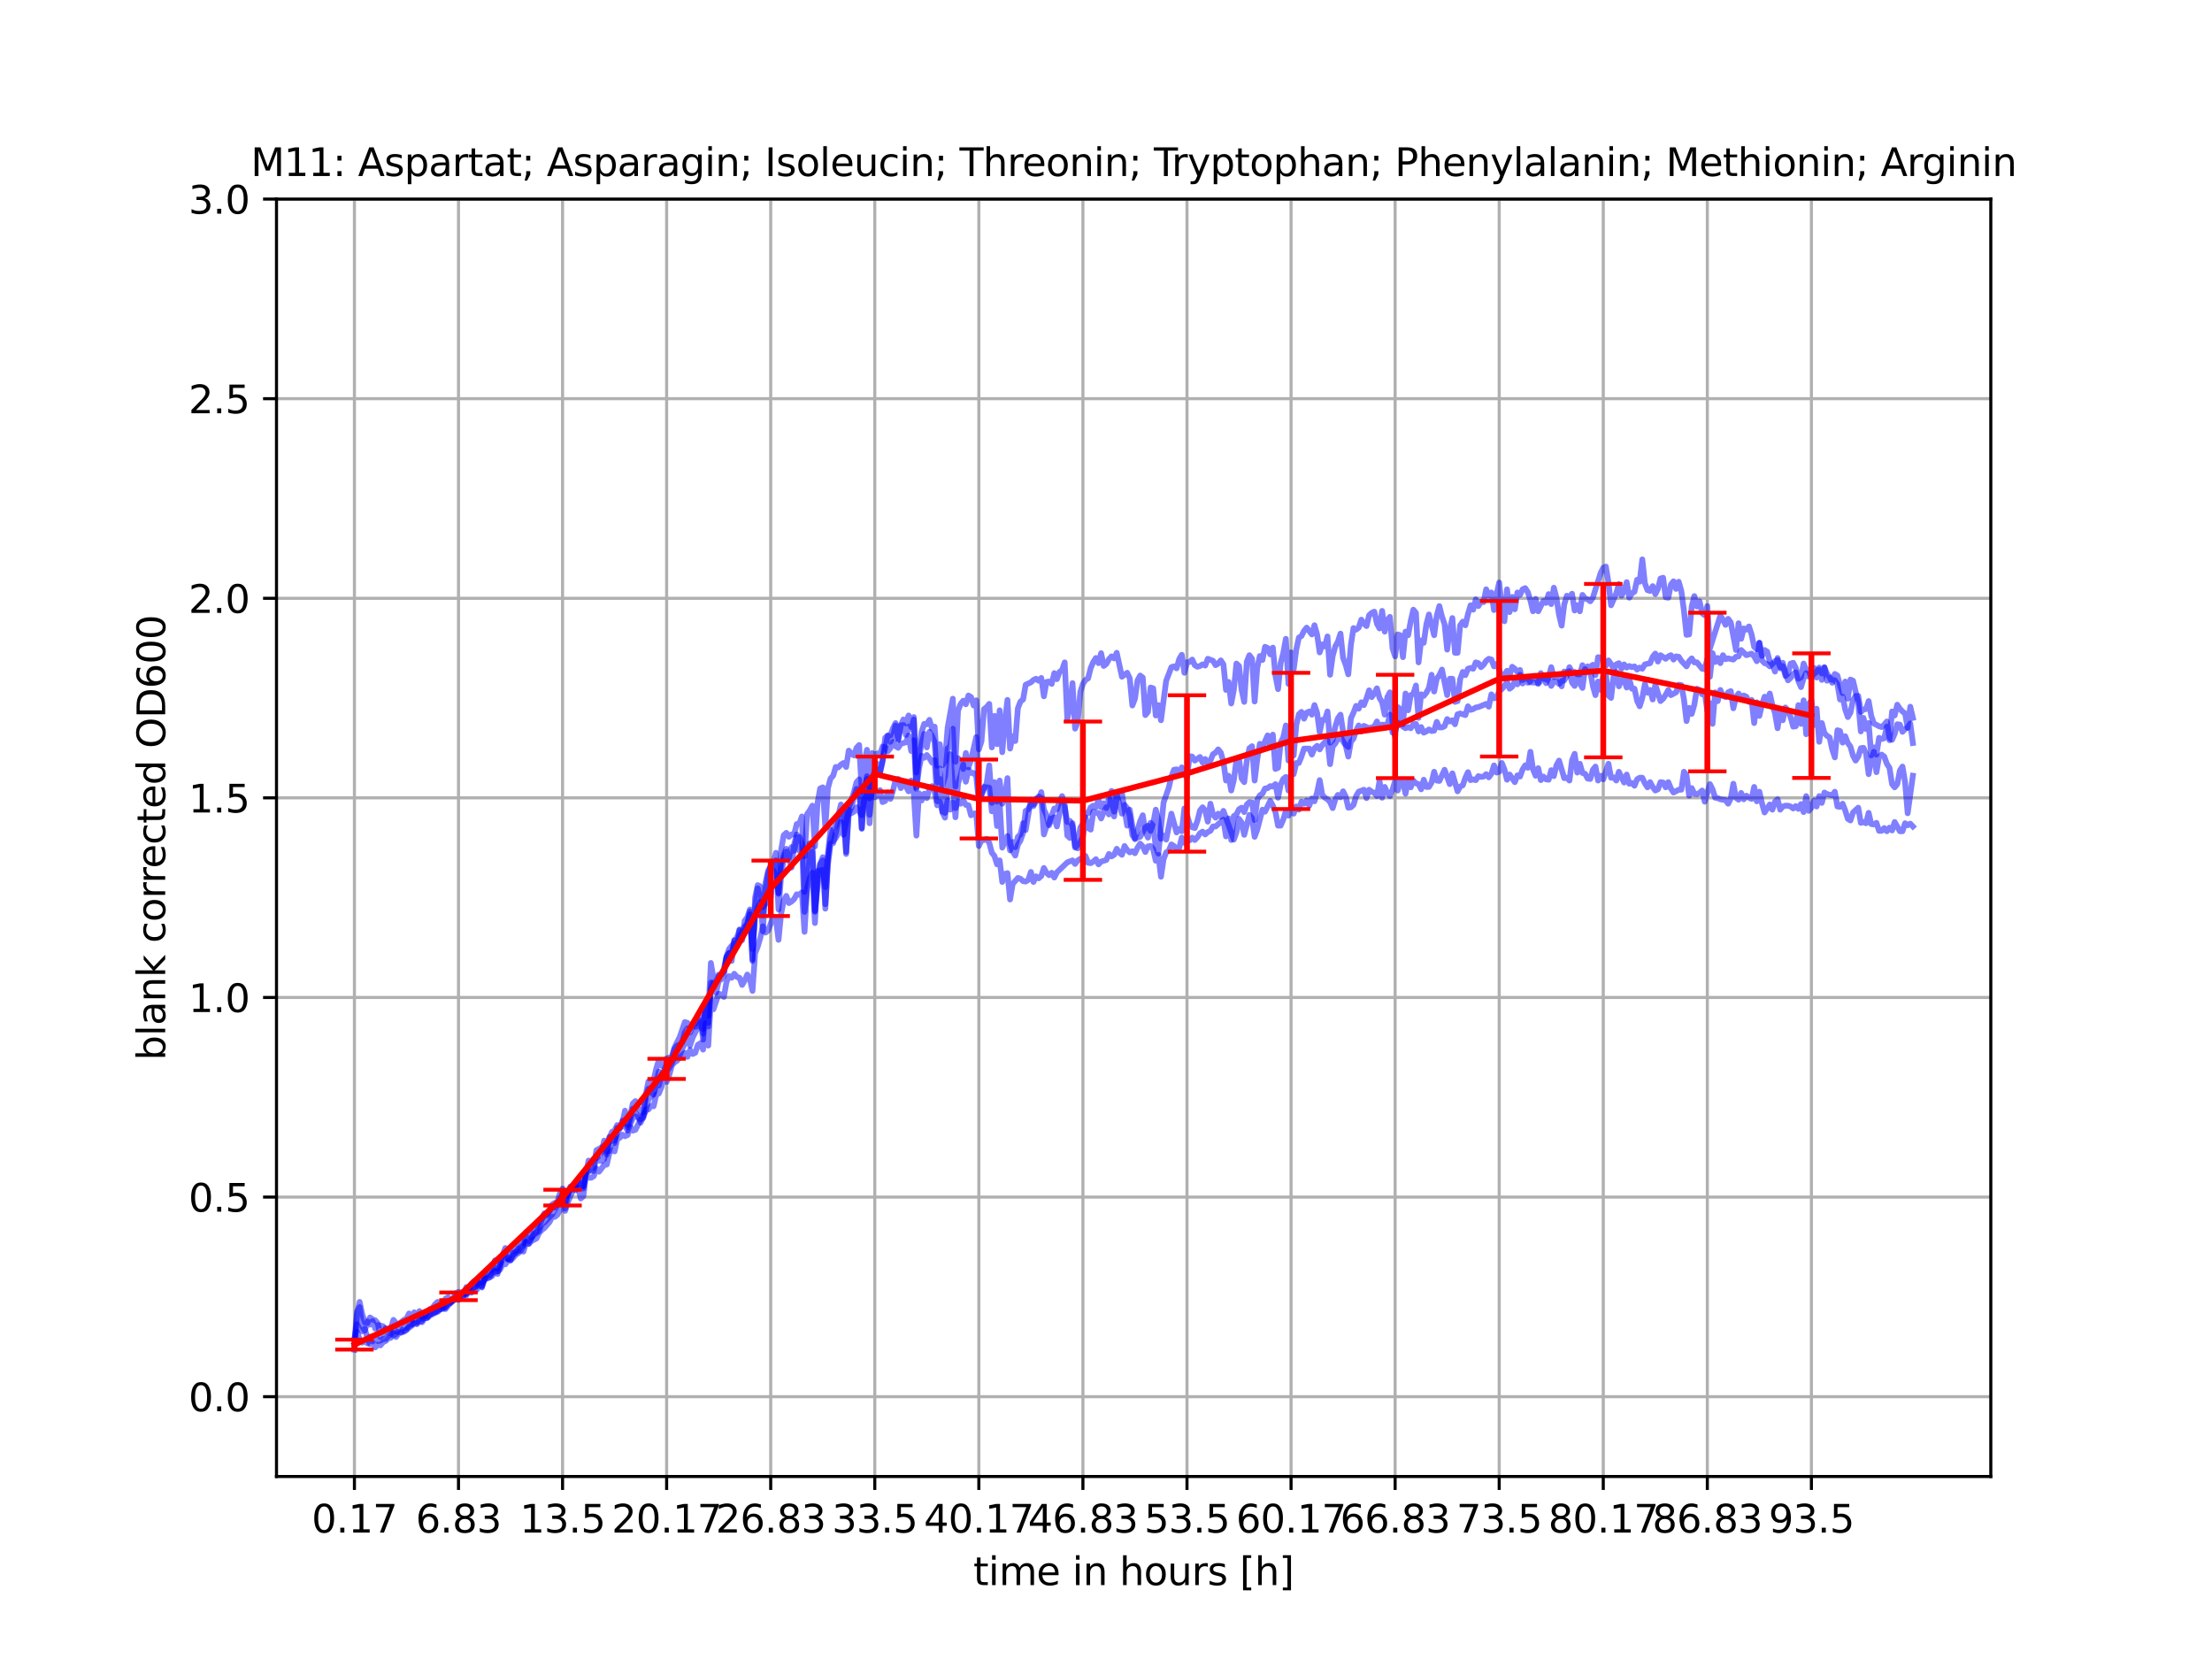 <?xml version="1.0" encoding="utf-8" standalone="no"?>
<!DOCTYPE svg PUBLIC "-//W3C//DTD SVG 1.1//EN"
  "http://www.w3.org/Graphics/SVG/1.1/DTD/svg11.dtd">
<svg xmlns:xlink="http://www.w3.org/1999/xlink" width="576pt" height="432pt" viewBox="0 0 576 432" xmlns="http://www.w3.org/2000/svg" version="1.1">
 <defs>
  <style type="text/css">*{stroke-linejoin: round; stroke-linecap: butt}</style>
 </defs>
 <g id="figure_1">
  <g id="patch_1">
   <path d="M 0 432 
L 576 432 
L 576 0 
L 0 0 
z
" style="fill: #ffffff"/>
  </g>
  <g id="axes_1">
   <g id="patch_2">
    <path d="M 72 384.48 
L 518.4 384.48 
L 518.4 51.84 
L 72 51.84 
z
" style="fill: #ffffff"/>
   </g>
   <g id="matplotlib.axis_1">
    <g id="xtick_1">
     <g id="line2d_1">
      <path d="M 92.291 384.48 
L 92.291 51.84 
" clip-path="url(#p9e9b3f7226)" style="fill: none; stroke: #b0b0b0; stroke-width: 0.8; stroke-linecap: square"/>
     </g>
     <g id="line2d_2">
      <defs>
       <path id="mec35e71328" d="M 0 0 
L 0 3.5 
" style="stroke: #000000; stroke-width: 0.8"/>
      </defs>
      <g>
       <use xlink:href="#mec35e71328" x="92.291" y="384.48" style="stroke: #000000; stroke-width: 0.8"/>
      </g>
     </g>
     <g id="text_1">
      <!-- 0.17 -->
      <g transform="translate(81.158 399.078) scale(0.1 -0.1)">
       <defs>
        <path id="DejaVuSans-30" d="M 2034 4250 
Q 1547 4250 1301 3770 
Q 1056 3291 1056 2328 
Q 1056 1369 1301 889 
Q 1547 409 2034 409 
Q 2525 409 2770 889 
Q 3016 1369 3016 2328 
Q 3016 3291 2770 3770 
Q 2525 4250 2034 4250 
z
M 2034 4750 
Q 2819 4750 3233 4129 
Q 3647 3509 3647 2328 
Q 3647 1150 3233 529 
Q 2819 -91 2034 -91 
Q 1250 -91 836 529 
Q 422 1150 422 2328 
Q 422 3509 836 4129 
Q 1250 4750 2034 4750 
z
" transform="scale(0.016)"/>
        <path id="DejaVuSans-2e" d="M 684 794 
L 1344 794 
L 1344 0 
L 684 0 
L 684 794 
z
" transform="scale(0.016)"/>
        <path id="DejaVuSans-31" d="M 794 531 
L 1825 531 
L 1825 4091 
L 703 3866 
L 703 4441 
L 1819 4666 
L 2450 4666 
L 2450 531 
L 3481 531 
L 3481 0 
L 794 0 
L 794 531 
z
" transform="scale(0.016)"/>
        <path id="DejaVuSans-37" d="M 525 4666 
L 3525 4666 
L 3525 4397 
L 1831 0 
L 1172 0 
L 2766 4134 
L 525 4134 
L 525 4666 
z
" transform="scale(0.016)"/>
       </defs>
       <use xlink:href="#DejaVuSans-30"/>
       <use xlink:href="#DejaVuSans-2e" x="63.623"/>
       <use xlink:href="#DejaVuSans-31" x="95.41"/>
       <use xlink:href="#DejaVuSans-37" x="159.033"/>
      </g>
     </g>
    </g>
    <g id="xtick_2">
     <g id="line2d_3">
      <path d="M 119.391 384.48 
L 119.391 51.84 
" clip-path="url(#p9e9b3f7226)" style="fill: none; stroke: #b0b0b0; stroke-width: 0.8; stroke-linecap: square"/>
     </g>
     <g id="line2d_4">
      <g>
       <use xlink:href="#mec35e71328" x="119.391" y="384.48" style="stroke: #000000; stroke-width: 0.8"/>
      </g>
     </g>
     <g id="text_2">
      <!-- 6.83 -->
      <g transform="translate(108.258 399.078) scale(0.1 -0.1)">
       <defs>
        <path id="DejaVuSans-36" d="M 2113 2584 
Q 1688 2584 1439 2293 
Q 1191 2003 1191 1497 
Q 1191 994 1439 701 
Q 1688 409 2113 409 
Q 2538 409 2786 701 
Q 3034 994 3034 1497 
Q 3034 2003 2786 2293 
Q 2538 2584 2113 2584 
z
M 3366 4563 
L 3366 3988 
Q 3128 4100 2886 4159 
Q 2644 4219 2406 4219 
Q 1781 4219 1451 3797 
Q 1122 3375 1075 2522 
Q 1259 2794 1537 2939 
Q 1816 3084 2150 3084 
Q 2853 3084 3261 2657 
Q 3669 2231 3669 1497 
Q 3669 778 3244 343 
Q 2819 -91 2113 -91 
Q 1303 -91 875 529 
Q 447 1150 447 2328 
Q 447 3434 972 4092 
Q 1497 4750 2381 4750 
Q 2619 4750 2861 4703 
Q 3103 4656 3366 4563 
z
" transform="scale(0.016)"/>
        <path id="DejaVuSans-38" d="M 2034 2216 
Q 1584 2216 1326 1975 
Q 1069 1734 1069 1313 
Q 1069 891 1326 650 
Q 1584 409 2034 409 
Q 2484 409 2743 651 
Q 3003 894 3003 1313 
Q 3003 1734 2745 1975 
Q 2488 2216 2034 2216 
z
M 1403 2484 
Q 997 2584 770 2862 
Q 544 3141 544 3541 
Q 544 4100 942 4425 
Q 1341 4750 2034 4750 
Q 2731 4750 3128 4425 
Q 3525 4100 3525 3541 
Q 3525 3141 3298 2862 
Q 3072 2584 2669 2484 
Q 3125 2378 3379 2068 
Q 3634 1759 3634 1313 
Q 3634 634 3220 271 
Q 2806 -91 2034 -91 
Q 1263 -91 848 271 
Q 434 634 434 1313 
Q 434 1759 690 2068 
Q 947 2378 1403 2484 
z
M 1172 3481 
Q 1172 3119 1398 2916 
Q 1625 2713 2034 2713 
Q 2441 2713 2670 2916 
Q 2900 3119 2900 3481 
Q 2900 3844 2670 4047 
Q 2441 4250 2034 4250 
Q 1625 4250 1398 4047 
Q 1172 3844 1172 3481 
z
" transform="scale(0.016)"/>
        <path id="DejaVuSans-33" d="M 2597 2516 
Q 3050 2419 3304 2112 
Q 3559 1806 3559 1356 
Q 3559 666 3084 287 
Q 2609 -91 1734 -91 
Q 1441 -91 1130 -33 
Q 819 25 488 141 
L 488 750 
Q 750 597 1062 519 
Q 1375 441 1716 441 
Q 2309 441 2620 675 
Q 2931 909 2931 1356 
Q 2931 1769 2642 2001 
Q 2353 2234 1838 2234 
L 1294 2234 
L 1294 2753 
L 1863 2753 
Q 2328 2753 2575 2939 
Q 2822 3125 2822 3475 
Q 2822 3834 2567 4026 
Q 2313 4219 1838 4219 
Q 1578 4219 1281 4162 
Q 984 4106 628 3988 
L 628 4550 
Q 988 4650 1302 4700 
Q 1616 4750 1894 4750 
Q 2613 4750 3031 4423 
Q 3450 4097 3450 3541 
Q 3450 3153 3228 2886 
Q 3006 2619 2597 2516 
z
" transform="scale(0.016)"/>
       </defs>
       <use xlink:href="#DejaVuSans-36"/>
       <use xlink:href="#DejaVuSans-2e" x="63.623"/>
       <use xlink:href="#DejaVuSans-38" x="95.41"/>
       <use xlink:href="#DejaVuSans-33" x="159.033"/>
      </g>
     </g>
    </g>
    <g id="xtick_3">
     <g id="line2d_5">
      <path d="M 146.49 384.48 
L 146.49 51.84 
" clip-path="url(#p9e9b3f7226)" style="fill: none; stroke: #b0b0b0; stroke-width: 0.8; stroke-linecap: square"/>
     </g>
     <g id="line2d_6">
      <g>
       <use xlink:href="#mec35e71328" x="146.49" y="384.48" style="stroke: #000000; stroke-width: 0.8"/>
      </g>
     </g>
     <g id="text_3">
      <!-- 13.5 -->
      <g transform="translate(135.358 399.078) scale(0.1 -0.1)">
       <defs>
        <path id="DejaVuSans-35" d="M 691 4666 
L 3169 4666 
L 3169 4134 
L 1269 4134 
L 1269 2991 
Q 1406 3038 1543 3061 
Q 1681 3084 1819 3084 
Q 2600 3084 3056 2656 
Q 3513 2228 3513 1497 
Q 3513 744 3044 326 
Q 2575 -91 1722 -91 
Q 1428 -91 1123 -41 
Q 819 9 494 109 
L 494 744 
Q 775 591 1075 516 
Q 1375 441 1709 441 
Q 2250 441 2565 725 
Q 2881 1009 2881 1497 
Q 2881 1984 2565 2268 
Q 2250 2553 1709 2553 
Q 1456 2553 1204 2497 
Q 953 2441 691 2322 
L 691 4666 
z
" transform="scale(0.016)"/>
       </defs>
       <use xlink:href="#DejaVuSans-31"/>
       <use xlink:href="#DejaVuSans-33" x="63.623"/>
       <use xlink:href="#DejaVuSans-2e" x="127.246"/>
       <use xlink:href="#DejaVuSans-35" x="159.033"/>
      </g>
     </g>
    </g>
    <g id="xtick_4">
     <g id="line2d_7">
      <path d="M 173.59 384.48 
L 173.59 51.84 
" clip-path="url(#p9e9b3f7226)" style="fill: none; stroke: #b0b0b0; stroke-width: 0.8; stroke-linecap: square"/>
     </g>
     <g id="line2d_8">
      <g>
       <use xlink:href="#mec35e71328" x="173.59" y="384.48" style="stroke: #000000; stroke-width: 0.8"/>
      </g>
     </g>
     <g id="text_4">
      <!-- 20.17 -->
      <g transform="translate(159.276 399.078) scale(0.1 -0.1)">
       <defs>
        <path id="DejaVuSans-32" d="M 1228 531 
L 3431 531 
L 3431 0 
L 469 0 
L 469 531 
Q 828 903 1448 1529 
Q 2069 2156 2228 2338 
Q 2531 2678 2651 2914 
Q 2772 3150 2772 3378 
Q 2772 3750 2511 3984 
Q 2250 4219 1831 4219 
Q 1534 4219 1204 4116 
Q 875 4013 500 3803 
L 500 4441 
Q 881 4594 1212 4672 
Q 1544 4750 1819 4750 
Q 2544 4750 2975 4387 
Q 3406 4025 3406 3419 
Q 3406 3131 3298 2873 
Q 3191 2616 2906 2266 
Q 2828 2175 2409 1742 
Q 1991 1309 1228 531 
z
" transform="scale(0.016)"/>
       </defs>
       <use xlink:href="#DejaVuSans-32"/>
       <use xlink:href="#DejaVuSans-30" x="63.623"/>
       <use xlink:href="#DejaVuSans-2e" x="127.246"/>
       <use xlink:href="#DejaVuSans-31" x="159.033"/>
       <use xlink:href="#DejaVuSans-37" x="222.656"/>
      </g>
     </g>
    </g>
    <g id="xtick_5">
     <g id="line2d_9">
      <path d="M 200.69 384.48 
L 200.69 51.84 
" clip-path="url(#p9e9b3f7226)" style="fill: none; stroke: #b0b0b0; stroke-width: 0.8; stroke-linecap: square"/>
     </g>
     <g id="line2d_10">
      <g>
       <use xlink:href="#mec35e71328" x="200.69" y="384.48" style="stroke: #000000; stroke-width: 0.8"/>
      </g>
     </g>
     <g id="text_5">
      <!-- 26.83 -->
      <g transform="translate(186.376 399.078) scale(0.1 -0.1)">
       <use xlink:href="#DejaVuSans-32"/>
       <use xlink:href="#DejaVuSans-36" x="63.623"/>
       <use xlink:href="#DejaVuSans-2e" x="127.246"/>
       <use xlink:href="#DejaVuSans-38" x="159.033"/>
       <use xlink:href="#DejaVuSans-33" x="222.656"/>
      </g>
     </g>
    </g>
    <g id="xtick_6">
     <g id="line2d_11">
      <path d="M 227.789 384.48 
L 227.789 51.84 
" clip-path="url(#p9e9b3f7226)" style="fill: none; stroke: #b0b0b0; stroke-width: 0.8; stroke-linecap: square"/>
     </g>
     <g id="line2d_12">
      <g>
       <use xlink:href="#mec35e71328" x="227.789" y="384.48" style="stroke: #000000; stroke-width: 0.8"/>
      </g>
     </g>
     <g id="text_6">
      <!-- 33.5 -->
      <g transform="translate(216.657 399.078) scale(0.1 -0.1)">
       <use xlink:href="#DejaVuSans-33"/>
       <use xlink:href="#DejaVuSans-33" x="63.623"/>
       <use xlink:href="#DejaVuSans-2e" x="127.246"/>
       <use xlink:href="#DejaVuSans-35" x="159.033"/>
      </g>
     </g>
    </g>
    <g id="xtick_7">
     <g id="line2d_13">
      <path d="M 254.889 384.48 
L 254.889 51.84 
" clip-path="url(#p9e9b3f7226)" style="fill: none; stroke: #b0b0b0; stroke-width: 0.8; stroke-linecap: square"/>
     </g>
     <g id="line2d_14">
      <g>
       <use xlink:href="#mec35e71328" x="254.889" y="384.48" style="stroke: #000000; stroke-width: 0.8"/>
      </g>
     </g>
     <g id="text_7">
      <!-- 40.17 -->
      <g transform="translate(240.575 399.078) scale(0.1 -0.1)">
       <defs>
        <path id="DejaVuSans-34" d="M 2419 4116 
L 825 1625 
L 2419 1625 
L 2419 4116 
z
M 2253 4666 
L 3047 4666 
L 3047 1625 
L 3713 1625 
L 3713 1100 
L 3047 1100 
L 3047 0 
L 2419 0 
L 2419 1100 
L 313 1100 
L 313 1709 
L 2253 4666 
z
" transform="scale(0.016)"/>
       </defs>
       <use xlink:href="#DejaVuSans-34"/>
       <use xlink:href="#DejaVuSans-30" x="63.623"/>
       <use xlink:href="#DejaVuSans-2e" x="127.246"/>
       <use xlink:href="#DejaVuSans-31" x="159.033"/>
       <use xlink:href="#DejaVuSans-37" x="222.656"/>
      </g>
     </g>
    </g>
    <g id="xtick_8">
     <g id="line2d_15">
      <path d="M 281.989 384.48 
L 281.989 51.84 
" clip-path="url(#p9e9b3f7226)" style="fill: none; stroke: #b0b0b0; stroke-width: 0.8; stroke-linecap: square"/>
     </g>
     <g id="line2d_16">
      <g>
       <use xlink:href="#mec35e71328" x="281.989" y="384.48" style="stroke: #000000; stroke-width: 0.8"/>
      </g>
     </g>
     <g id="text_8">
      <!-- 46.83 -->
      <g transform="translate(267.675 399.078) scale(0.1 -0.1)">
       <use xlink:href="#DejaVuSans-34"/>
       <use xlink:href="#DejaVuSans-36" x="63.623"/>
       <use xlink:href="#DejaVuSans-2e" x="127.246"/>
       <use xlink:href="#DejaVuSans-38" x="159.033"/>
       <use xlink:href="#DejaVuSans-33" x="222.656"/>
      </g>
     </g>
    </g>
    <g id="xtick_9">
     <g id="line2d_17">
      <path d="M 309.089 384.48 
L 309.089 51.84 
" clip-path="url(#p9e9b3f7226)" style="fill: none; stroke: #b0b0b0; stroke-width: 0.8; stroke-linecap: square"/>
     </g>
     <g id="line2d_18">
      <g>
       <use xlink:href="#mec35e71328" x="309.089" y="384.48" style="stroke: #000000; stroke-width: 0.8"/>
      </g>
     </g>
     <g id="text_9">
      <!-- 53.5 -->
      <g transform="translate(297.956 399.078) scale(0.1 -0.1)">
       <use xlink:href="#DejaVuSans-35"/>
       <use xlink:href="#DejaVuSans-33" x="63.623"/>
       <use xlink:href="#DejaVuSans-2e" x="127.246"/>
       <use xlink:href="#DejaVuSans-35" x="159.033"/>
      </g>
     </g>
    </g>
    <g id="xtick_10">
     <g id="line2d_19">
      <path d="M 336.188 384.48 
L 336.188 51.84 
" clip-path="url(#p9e9b3f7226)" style="fill: none; stroke: #b0b0b0; stroke-width: 0.8; stroke-linecap: square"/>
     </g>
     <g id="line2d_20">
      <g>
       <use xlink:href="#mec35e71328" x="336.188" y="384.48" style="stroke: #000000; stroke-width: 0.8"/>
      </g>
     </g>
     <g id="text_10">
      <!-- 60.17 -->
      <g transform="translate(321.874 399.078) scale(0.1 -0.1)">
       <use xlink:href="#DejaVuSans-36"/>
       <use xlink:href="#DejaVuSans-30" x="63.623"/>
       <use xlink:href="#DejaVuSans-2e" x="127.246"/>
       <use xlink:href="#DejaVuSans-31" x="159.033"/>
       <use xlink:href="#DejaVuSans-37" x="222.656"/>
      </g>
     </g>
    </g>
    <g id="xtick_11">
     <g id="line2d_21">
      <path d="M 363.288 384.48 
L 363.288 51.84 
" clip-path="url(#p9e9b3f7226)" style="fill: none; stroke: #b0b0b0; stroke-width: 0.8; stroke-linecap: square"/>
     </g>
     <g id="line2d_22">
      <g>
       <use xlink:href="#mec35e71328" x="363.288" y="384.48" style="stroke: #000000; stroke-width: 0.8"/>
      </g>
     </g>
     <g id="text_11">
      <!-- 66.83 -->
      <g transform="translate(348.974 399.078) scale(0.1 -0.1)">
       <use xlink:href="#DejaVuSans-36"/>
       <use xlink:href="#DejaVuSans-36" x="63.623"/>
       <use xlink:href="#DejaVuSans-2e" x="127.246"/>
       <use xlink:href="#DejaVuSans-38" x="159.033"/>
       <use xlink:href="#DejaVuSans-33" x="222.656"/>
      </g>
     </g>
    </g>
    <g id="xtick_12">
     <g id="line2d_23">
      <path d="M 390.388 384.48 
L 390.388 51.84 
" clip-path="url(#p9e9b3f7226)" style="fill: none; stroke: #b0b0b0; stroke-width: 0.8; stroke-linecap: square"/>
     </g>
     <g id="line2d_24">
      <g>
       <use xlink:href="#mec35e71328" x="390.388" y="384.48" style="stroke: #000000; stroke-width: 0.8"/>
      </g>
     </g>
     <g id="text_12">
      <!-- 73.5 -->
      <g transform="translate(379.255 399.078) scale(0.1 -0.1)">
       <use xlink:href="#DejaVuSans-37"/>
       <use xlink:href="#DejaVuSans-33" x="63.623"/>
       <use xlink:href="#DejaVuSans-2e" x="127.246"/>
       <use xlink:href="#DejaVuSans-35" x="159.033"/>
      </g>
     </g>
    </g>
    <g id="xtick_13">
     <g id="line2d_25">
      <path d="M 417.487 384.48 
L 417.487 51.84 
" clip-path="url(#p9e9b3f7226)" style="fill: none; stroke: #b0b0b0; stroke-width: 0.8; stroke-linecap: square"/>
     </g>
     <g id="line2d_26">
      <g>
       <use xlink:href="#mec35e71328" x="417.487" y="384.48" style="stroke: #000000; stroke-width: 0.8"/>
      </g>
     </g>
     <g id="text_13">
      <!-- 80.17 -->
      <g transform="translate(403.173 399.078) scale(0.1 -0.1)">
       <use xlink:href="#DejaVuSans-38"/>
       <use xlink:href="#DejaVuSans-30" x="63.623"/>
       <use xlink:href="#DejaVuSans-2e" x="127.246"/>
       <use xlink:href="#DejaVuSans-31" x="159.033"/>
       <use xlink:href="#DejaVuSans-37" x="222.656"/>
      </g>
     </g>
    </g>
    <g id="xtick_14">
     <g id="line2d_27">
      <path d="M 444.587 384.48 
L 444.587 51.84 
" clip-path="url(#p9e9b3f7226)" style="fill: none; stroke: #b0b0b0; stroke-width: 0.8; stroke-linecap: square"/>
     </g>
     <g id="line2d_28">
      <g>
       <use xlink:href="#mec35e71328" x="444.587" y="384.48" style="stroke: #000000; stroke-width: 0.8"/>
      </g>
     </g>
     <g id="text_14">
      <!-- 86.83 -->
      <g transform="translate(430.273 399.078) scale(0.1 -0.1)">
       <use xlink:href="#DejaVuSans-38"/>
       <use xlink:href="#DejaVuSans-36" x="63.623"/>
       <use xlink:href="#DejaVuSans-2e" x="127.246"/>
       <use xlink:href="#DejaVuSans-38" x="159.033"/>
       <use xlink:href="#DejaVuSans-33" x="222.656"/>
      </g>
     </g>
    </g>
    <g id="xtick_15">
     <g id="line2d_29">
      <path d="M 471.687 384.48 
L 471.687 51.84 
" clip-path="url(#p9e9b3f7226)" style="fill: none; stroke: #b0b0b0; stroke-width: 0.8; stroke-linecap: square"/>
     </g>
     <g id="line2d_30">
      <g>
       <use xlink:href="#mec35e71328" x="471.687" y="384.48" style="stroke: #000000; stroke-width: 0.8"/>
      </g>
     </g>
     <g id="text_15">
      <!-- 93.5 -->
      <g transform="translate(460.554 399.078) scale(0.1 -0.1)">
       <defs>
        <path id="DejaVuSans-39" d="M 703 97 
L 703 672 
Q 941 559 1184 500 
Q 1428 441 1663 441 
Q 2288 441 2617 861 
Q 2947 1281 2994 2138 
Q 2813 1869 2534 1725 
Q 2256 1581 1919 1581 
Q 1219 1581 811 2004 
Q 403 2428 403 3163 
Q 403 3881 828 4315 
Q 1253 4750 1959 4750 
Q 2769 4750 3195 4129 
Q 3622 3509 3622 2328 
Q 3622 1225 3098 567 
Q 2575 -91 1691 -91 
Q 1453 -91 1209 -44 
Q 966 3 703 97 
z
M 1959 2075 
Q 2384 2075 2632 2365 
Q 2881 2656 2881 3163 
Q 2881 3666 2632 3958 
Q 2384 4250 1959 4250 
Q 1534 4250 1286 3958 
Q 1038 3666 1038 3163 
Q 1038 2656 1286 2365 
Q 1534 2075 1959 2075 
z
" transform="scale(0.016)"/>
       </defs>
       <use xlink:href="#DejaVuSans-39"/>
       <use xlink:href="#DejaVuSans-33" x="63.623"/>
       <use xlink:href="#DejaVuSans-2e" x="127.246"/>
       <use xlink:href="#DejaVuSans-35" x="159.033"/>
      </g>
     </g>
    </g>
    <g id="text_16">
     <!-- time in hours [h] -->
     <g transform="translate(253.452 412.757) scale(0.1 -0.1)">
      <defs>
       <path id="DejaVuSans-74" d="M 1172 4494 
L 1172 3500 
L 2356 3500 
L 2356 3053 
L 1172 3053 
L 1172 1153 
Q 1172 725 1289 603 
Q 1406 481 1766 481 
L 2356 481 
L 2356 0 
L 1766 0 
Q 1100 0 847 248 
Q 594 497 594 1153 
L 594 3053 
L 172 3053 
L 172 3500 
L 594 3500 
L 594 4494 
L 1172 4494 
z
" transform="scale(0.016)"/>
       <path id="DejaVuSans-69" d="M 603 3500 
L 1178 3500 
L 1178 0 
L 603 0 
L 603 3500 
z
M 603 4863 
L 1178 4863 
L 1178 4134 
L 603 4134 
L 603 4863 
z
" transform="scale(0.016)"/>
       <path id="DejaVuSans-6d" d="M 3328 2828 
Q 3544 3216 3844 3400 
Q 4144 3584 4550 3584 
Q 5097 3584 5394 3201 
Q 5691 2819 5691 2113 
L 5691 0 
L 5113 0 
L 5113 2094 
Q 5113 2597 4934 2840 
Q 4756 3084 4391 3084 
Q 3944 3084 3684 2787 
Q 3425 2491 3425 1978 
L 3425 0 
L 2847 0 
L 2847 2094 
Q 2847 2600 2669 2842 
Q 2491 3084 2119 3084 
Q 1678 3084 1418 2786 
Q 1159 2488 1159 1978 
L 1159 0 
L 581 0 
L 581 3500 
L 1159 3500 
L 1159 2956 
Q 1356 3278 1631 3431 
Q 1906 3584 2284 3584 
Q 2666 3584 2933 3390 
Q 3200 3197 3328 2828 
z
" transform="scale(0.016)"/>
       <path id="DejaVuSans-65" d="M 3597 1894 
L 3597 1613 
L 953 1613 
Q 991 1019 1311 708 
Q 1631 397 2203 397 
Q 2534 397 2845 478 
Q 3156 559 3463 722 
L 3463 178 
Q 3153 47 2828 -22 
Q 2503 -91 2169 -91 
Q 1331 -91 842 396 
Q 353 884 353 1716 
Q 353 2575 817 3079 
Q 1281 3584 2069 3584 
Q 2775 3584 3186 3129 
Q 3597 2675 3597 1894 
z
M 3022 2063 
Q 3016 2534 2758 2815 
Q 2500 3097 2075 3097 
Q 1594 3097 1305 2825 
Q 1016 2553 972 2059 
L 3022 2063 
z
" transform="scale(0.016)"/>
       <path id="DejaVuSans-20" transform="scale(0.016)"/>
       <path id="DejaVuSans-6e" d="M 3513 2113 
L 3513 0 
L 2938 0 
L 2938 2094 
Q 2938 2591 2744 2837 
Q 2550 3084 2163 3084 
Q 1697 3084 1428 2787 
Q 1159 2491 1159 1978 
L 1159 0 
L 581 0 
L 581 3500 
L 1159 3500 
L 1159 2956 
Q 1366 3272 1645 3428 
Q 1925 3584 2291 3584 
Q 2894 3584 3203 3211 
Q 3513 2838 3513 2113 
z
" transform="scale(0.016)"/>
       <path id="DejaVuSans-68" d="M 3513 2113 
L 3513 0 
L 2938 0 
L 2938 2094 
Q 2938 2591 2744 2837 
Q 2550 3084 2163 3084 
Q 1697 3084 1428 2787 
Q 1159 2491 1159 1978 
L 1159 0 
L 581 0 
L 581 4863 
L 1159 4863 
L 1159 2956 
Q 1366 3272 1645 3428 
Q 1925 3584 2291 3584 
Q 2894 3584 3203 3211 
Q 3513 2838 3513 2113 
z
" transform="scale(0.016)"/>
       <path id="DejaVuSans-6f" d="M 1959 3097 
Q 1497 3097 1228 2736 
Q 959 2375 959 1747 
Q 959 1119 1226 758 
Q 1494 397 1959 397 
Q 2419 397 2687 759 
Q 2956 1122 2956 1747 
Q 2956 2369 2687 2733 
Q 2419 3097 1959 3097 
z
M 1959 3584 
Q 2709 3584 3137 3096 
Q 3566 2609 3566 1747 
Q 3566 888 3137 398 
Q 2709 -91 1959 -91 
Q 1206 -91 779 398 
Q 353 888 353 1747 
Q 353 2609 779 3096 
Q 1206 3584 1959 3584 
z
" transform="scale(0.016)"/>
       <path id="DejaVuSans-75" d="M 544 1381 
L 544 3500 
L 1119 3500 
L 1119 1403 
Q 1119 906 1312 657 
Q 1506 409 1894 409 
Q 2359 409 2629 706 
Q 2900 1003 2900 1516 
L 2900 3500 
L 3475 3500 
L 3475 0 
L 2900 0 
L 2900 538 
Q 2691 219 2414 64 
Q 2138 -91 1772 -91 
Q 1169 -91 856 284 
Q 544 659 544 1381 
z
M 1991 3584 
L 1991 3584 
z
" transform="scale(0.016)"/>
       <path id="DejaVuSans-72" d="M 2631 2963 
Q 2534 3019 2420 3045 
Q 2306 3072 2169 3072 
Q 1681 3072 1420 2755 
Q 1159 2438 1159 1844 
L 1159 0 
L 581 0 
L 581 3500 
L 1159 3500 
L 1159 2956 
Q 1341 3275 1631 3429 
Q 1922 3584 2338 3584 
Q 2397 3584 2469 3576 
Q 2541 3569 2628 3553 
L 2631 2963 
z
" transform="scale(0.016)"/>
       <path id="DejaVuSans-73" d="M 2834 3397 
L 2834 2853 
Q 2591 2978 2328 3040 
Q 2066 3103 1784 3103 
Q 1356 3103 1142 2972 
Q 928 2841 928 2578 
Q 928 2378 1081 2264 
Q 1234 2150 1697 2047 
L 1894 2003 
Q 2506 1872 2764 1633 
Q 3022 1394 3022 966 
Q 3022 478 2636 193 
Q 2250 -91 1575 -91 
Q 1294 -91 989 -36 
Q 684 19 347 128 
L 347 722 
Q 666 556 975 473 
Q 1284 391 1588 391 
Q 1994 391 2212 530 
Q 2431 669 2431 922 
Q 2431 1156 2273 1281 
Q 2116 1406 1581 1522 
L 1381 1569 
Q 847 1681 609 1914 
Q 372 2147 372 2553 
Q 372 3047 722 3315 
Q 1072 3584 1716 3584 
Q 2034 3584 2315 3537 
Q 2597 3491 2834 3397 
z
" transform="scale(0.016)"/>
       <path id="DejaVuSans-5b" d="M 550 4863 
L 1875 4863 
L 1875 4416 
L 1125 4416 
L 1125 -397 
L 1875 -397 
L 1875 -844 
L 550 -844 
L 550 4863 
z
" transform="scale(0.016)"/>
       <path id="DejaVuSans-5d" d="M 1947 4863 
L 1947 -844 
L 622 -844 
L 622 -397 
L 1369 -397 
L 1369 4416 
L 622 4416 
L 622 4863 
L 1947 4863 
z
" transform="scale(0.016)"/>
      </defs>
      <use xlink:href="#DejaVuSans-74"/>
      <use xlink:href="#DejaVuSans-69" x="39.209"/>
      <use xlink:href="#DejaVuSans-6d" x="66.992"/>
      <use xlink:href="#DejaVuSans-65" x="164.404"/>
      <use xlink:href="#DejaVuSans-20" x="225.928"/>
      <use xlink:href="#DejaVuSans-69" x="257.715"/>
      <use xlink:href="#DejaVuSans-6e" x="285.498"/>
      <use xlink:href="#DejaVuSans-20" x="348.877"/>
      <use xlink:href="#DejaVuSans-68" x="380.664"/>
      <use xlink:href="#DejaVuSans-6f" x="444.043"/>
      <use xlink:href="#DejaVuSans-75" x="505.225"/>
      <use xlink:href="#DejaVuSans-72" x="568.604"/>
      <use xlink:href="#DejaVuSans-73" x="609.717"/>
      <use xlink:href="#DejaVuSans-20" x="661.816"/>
      <use xlink:href="#DejaVuSans-5b" x="693.604"/>
      <use xlink:href="#DejaVuSans-68" x="732.617"/>
      <use xlink:href="#DejaVuSans-5d" x="795.996"/>
     </g>
    </g>
   </g>
   <g id="matplotlib.axis_2">
    <g id="ytick_1">
     <g id="line2d_31">
      <path d="M 72 363.69 
L 518.4 363.69 
" clip-path="url(#p9e9b3f7226)" style="fill: none; stroke: #b0b0b0; stroke-width: 0.8; stroke-linecap: square"/>
     </g>
     <g id="line2d_32">
      <defs>
       <path id="m993d2899fb" d="M 0 0 
L -3.5 0 
" style="stroke: #000000; stroke-width: 0.8"/>
      </defs>
      <g>
       <use xlink:href="#m993d2899fb" x="72" y="363.69" style="stroke: #000000; stroke-width: 0.8"/>
      </g>
     </g>
     <g id="text_17">
      <!-- 0.0 -->
      <g transform="translate(49.097 367.489) scale(0.1 -0.1)">
       <use xlink:href="#DejaVuSans-30"/>
       <use xlink:href="#DejaVuSans-2e" x="63.623"/>
       <use xlink:href="#DejaVuSans-30" x="95.41"/>
      </g>
     </g>
    </g>
    <g id="ytick_2">
     <g id="line2d_33">
      <path d="M 72 311.715 
L 518.4 311.715 
" clip-path="url(#p9e9b3f7226)" style="fill: none; stroke: #b0b0b0; stroke-width: 0.8; stroke-linecap: square"/>
     </g>
     <g id="line2d_34">
      <g>
       <use xlink:href="#m993d2899fb" x="72" y="311.715" style="stroke: #000000; stroke-width: 0.8"/>
      </g>
     </g>
     <g id="text_18">
      <!-- 0.5 -->
      <g transform="translate(49.097 315.514) scale(0.1 -0.1)">
       <use xlink:href="#DejaVuSans-30"/>
       <use xlink:href="#DejaVuSans-2e" x="63.623"/>
       <use xlink:href="#DejaVuSans-35" x="95.41"/>
      </g>
     </g>
    </g>
    <g id="ytick_3">
     <g id="line2d_35">
      <path d="M 72 259.74 
L 518.4 259.74 
" clip-path="url(#p9e9b3f7226)" style="fill: none; stroke: #b0b0b0; stroke-width: 0.8; stroke-linecap: square"/>
     </g>
     <g id="line2d_36">
      <g>
       <use xlink:href="#m993d2899fb" x="72" y="259.74" style="stroke: #000000; stroke-width: 0.8"/>
      </g>
     </g>
     <g id="text_19">
      <!-- 1.0 -->
      <g transform="translate(49.097 263.539) scale(0.1 -0.1)">
       <use xlink:href="#DejaVuSans-31"/>
       <use xlink:href="#DejaVuSans-2e" x="63.623"/>
       <use xlink:href="#DejaVuSans-30" x="95.41"/>
      </g>
     </g>
    </g>
    <g id="ytick_4">
     <g id="line2d_37">
      <path d="M 72 207.765 
L 518.4 207.765 
" clip-path="url(#p9e9b3f7226)" style="fill: none; stroke: #b0b0b0; stroke-width: 0.8; stroke-linecap: square"/>
     </g>
     <g id="line2d_38">
      <g>
       <use xlink:href="#m993d2899fb" x="72" y="207.765" style="stroke: #000000; stroke-width: 0.8"/>
      </g>
     </g>
     <g id="text_20">
      <!-- 1.5 -->
      <g transform="translate(49.097 211.564) scale(0.1 -0.1)">
       <use xlink:href="#DejaVuSans-31"/>
       <use xlink:href="#DejaVuSans-2e" x="63.623"/>
       <use xlink:href="#DejaVuSans-35" x="95.41"/>
      </g>
     </g>
    </g>
    <g id="ytick_5">
     <g id="line2d_39">
      <path d="M 72 155.79 
L 518.4 155.79 
" clip-path="url(#p9e9b3f7226)" style="fill: none; stroke: #b0b0b0; stroke-width: 0.8; stroke-linecap: square"/>
     </g>
     <g id="line2d_40">
      <g>
       <use xlink:href="#m993d2899fb" x="72" y="155.79" style="stroke: #000000; stroke-width: 0.8"/>
      </g>
     </g>
     <g id="text_21">
      <!-- 2.0 -->
      <g transform="translate(49.097 159.589) scale(0.1 -0.1)">
       <use xlink:href="#DejaVuSans-32"/>
       <use xlink:href="#DejaVuSans-2e" x="63.623"/>
       <use xlink:href="#DejaVuSans-30" x="95.41"/>
      </g>
     </g>
    </g>
    <g id="ytick_6">
     <g id="line2d_41">
      <path d="M 72 103.815 
L 518.4 103.815 
" clip-path="url(#p9e9b3f7226)" style="fill: none; stroke: #b0b0b0; stroke-width: 0.8; stroke-linecap: square"/>
     </g>
     <g id="line2d_42">
      <g>
       <use xlink:href="#m993d2899fb" x="72" y="103.815" style="stroke: #000000; stroke-width: 0.8"/>
      </g>
     </g>
     <g id="text_22">
      <!-- 2.5 -->
      <g transform="translate(49.097 107.614) scale(0.1 -0.1)">
       <use xlink:href="#DejaVuSans-32"/>
       <use xlink:href="#DejaVuSans-2e" x="63.623"/>
       <use xlink:href="#DejaVuSans-35" x="95.41"/>
      </g>
     </g>
    </g>
    <g id="ytick_7">
     <g id="line2d_43">
      <path d="M 72 51.84 
L 518.4 51.84 
" clip-path="url(#p9e9b3f7226)" style="fill: none; stroke: #b0b0b0; stroke-width: 0.8; stroke-linecap: square"/>
     </g>
     <g id="line2d_44">
      <g>
       <use xlink:href="#m993d2899fb" x="72" y="51.84" style="stroke: #000000; stroke-width: 0.8"/>
      </g>
     </g>
     <g id="text_23">
      <!-- 3.0 -->
      <g transform="translate(49.097 55.639) scale(0.1 -0.1)">
       <use xlink:href="#DejaVuSans-33"/>
       <use xlink:href="#DejaVuSans-2e" x="63.623"/>
       <use xlink:href="#DejaVuSans-30" x="95.41"/>
      </g>
     </g>
    </g>
    <g id="text_24">
     <!-- blank corrected OD600 -->
     <g transform="translate(43.017 276.115) rotate(-90) scale(0.1 -0.1)">
      <defs>
       <path id="DejaVuSans-62" d="M 3116 1747 
Q 3116 2381 2855 2742 
Q 2594 3103 2138 3103 
Q 1681 3103 1420 2742 
Q 1159 2381 1159 1747 
Q 1159 1113 1420 752 
Q 1681 391 2138 391 
Q 2594 391 2855 752 
Q 3116 1113 3116 1747 
z
M 1159 2969 
Q 1341 3281 1617 3432 
Q 1894 3584 2278 3584 
Q 2916 3584 3314 3078 
Q 3713 2572 3713 1747 
Q 3713 922 3314 415 
Q 2916 -91 2278 -91 
Q 1894 -91 1617 61 
Q 1341 213 1159 525 
L 1159 0 
L 581 0 
L 581 4863 
L 1159 4863 
L 1159 2969 
z
" transform="scale(0.016)"/>
       <path id="DejaVuSans-6c" d="M 603 4863 
L 1178 4863 
L 1178 0 
L 603 0 
L 603 4863 
z
" transform="scale(0.016)"/>
       <path id="DejaVuSans-61" d="M 2194 1759 
Q 1497 1759 1228 1600 
Q 959 1441 959 1056 
Q 959 750 1161 570 
Q 1363 391 1709 391 
Q 2188 391 2477 730 
Q 2766 1069 2766 1631 
L 2766 1759 
L 2194 1759 
z
M 3341 1997 
L 3341 0 
L 2766 0 
L 2766 531 
Q 2569 213 2275 61 
Q 1981 -91 1556 -91 
Q 1019 -91 701 211 
Q 384 513 384 1019 
Q 384 1609 779 1909 
Q 1175 2209 1959 2209 
L 2766 2209 
L 2766 2266 
Q 2766 2663 2505 2880 
Q 2244 3097 1772 3097 
Q 1472 3097 1187 3025 
Q 903 2953 641 2809 
L 641 3341 
Q 956 3463 1253 3523 
Q 1550 3584 1831 3584 
Q 2591 3584 2966 3190 
Q 3341 2797 3341 1997 
z
" transform="scale(0.016)"/>
       <path id="DejaVuSans-6b" d="M 581 4863 
L 1159 4863 
L 1159 1991 
L 2875 3500 
L 3609 3500 
L 1753 1863 
L 3688 0 
L 2938 0 
L 1159 1709 
L 1159 0 
L 581 0 
L 581 4863 
z
" transform="scale(0.016)"/>
       <path id="DejaVuSans-63" d="M 3122 3366 
L 3122 2828 
Q 2878 2963 2633 3030 
Q 2388 3097 2138 3097 
Q 1578 3097 1268 2742 
Q 959 2388 959 1747 
Q 959 1106 1268 751 
Q 1578 397 2138 397 
Q 2388 397 2633 464 
Q 2878 531 3122 666 
L 3122 134 
Q 2881 22 2623 -34 
Q 2366 -91 2075 -91 
Q 1284 -91 818 406 
Q 353 903 353 1747 
Q 353 2603 823 3093 
Q 1294 3584 2113 3584 
Q 2378 3584 2631 3529 
Q 2884 3475 3122 3366 
z
" transform="scale(0.016)"/>
       <path id="DejaVuSans-64" d="M 2906 2969 
L 2906 4863 
L 3481 4863 
L 3481 0 
L 2906 0 
L 2906 525 
Q 2725 213 2448 61 
Q 2172 -91 1784 -91 
Q 1150 -91 751 415 
Q 353 922 353 1747 
Q 353 2572 751 3078 
Q 1150 3584 1784 3584 
Q 2172 3584 2448 3432 
Q 2725 3281 2906 2969 
z
M 947 1747 
Q 947 1113 1208 752 
Q 1469 391 1925 391 
Q 2381 391 2643 752 
Q 2906 1113 2906 1747 
Q 2906 2381 2643 2742 
Q 2381 3103 1925 3103 
Q 1469 3103 1208 2742 
Q 947 2381 947 1747 
z
" transform="scale(0.016)"/>
       <path id="DejaVuSans-4f" d="M 2522 4238 
Q 1834 4238 1429 3725 
Q 1025 3213 1025 2328 
Q 1025 1447 1429 934 
Q 1834 422 2522 422 
Q 3209 422 3611 934 
Q 4013 1447 4013 2328 
Q 4013 3213 3611 3725 
Q 3209 4238 2522 4238 
z
M 2522 4750 
Q 3503 4750 4090 4092 
Q 4678 3434 4678 2328 
Q 4678 1225 4090 567 
Q 3503 -91 2522 -91 
Q 1538 -91 948 565 
Q 359 1222 359 2328 
Q 359 3434 948 4092 
Q 1538 4750 2522 4750 
z
" transform="scale(0.016)"/>
       <path id="DejaVuSans-44" d="M 1259 4147 
L 1259 519 
L 2022 519 
Q 2988 519 3436 956 
Q 3884 1394 3884 2338 
Q 3884 3275 3436 3711 
Q 2988 4147 2022 4147 
L 1259 4147 
z
M 628 4666 
L 1925 4666 
Q 3281 4666 3915 4102 
Q 4550 3538 4550 2338 
Q 4550 1131 3912 565 
Q 3275 0 1925 0 
L 628 0 
L 628 4666 
z
" transform="scale(0.016)"/>
      </defs>
      <use xlink:href="#DejaVuSans-62"/>
      <use xlink:href="#DejaVuSans-6c" x="63.477"/>
      <use xlink:href="#DejaVuSans-61" x="91.26"/>
      <use xlink:href="#DejaVuSans-6e" x="152.539"/>
      <use xlink:href="#DejaVuSans-6b" x="215.918"/>
      <use xlink:href="#DejaVuSans-20" x="273.828"/>
      <use xlink:href="#DejaVuSans-63" x="305.615"/>
      <use xlink:href="#DejaVuSans-6f" x="360.596"/>
      <use xlink:href="#DejaVuSans-72" x="421.777"/>
      <use xlink:href="#DejaVuSans-72" x="461.141"/>
      <use xlink:href="#DejaVuSans-65" x="500.004"/>
      <use xlink:href="#DejaVuSans-63" x="561.527"/>
      <use xlink:href="#DejaVuSans-74" x="616.508"/>
      <use xlink:href="#DejaVuSans-65" x="655.717"/>
      <use xlink:href="#DejaVuSans-64" x="717.24"/>
      <use xlink:href="#DejaVuSans-20" x="780.717"/>
      <use xlink:href="#DejaVuSans-4f" x="812.504"/>
      <use xlink:href="#DejaVuSans-44" x="891.215"/>
      <use xlink:href="#DejaVuSans-36" x="968.217"/>
      <use xlink:href="#DejaVuSans-30" x="1031.84"/>
      <use xlink:href="#DejaVuSans-30" x="1095.463"/>
     </g>
    </g>
   </g>
   <g id="line2d_45">
    <path d="M 92.291 351.483 
L 92.968 346.805 
L 93.646 348.677 
L 94.323 349.612 
L 95.001 349.3 
L 95.678 349.82 
L 96.356 348.053 
L 97.033 349.3 
L 97.711 348.053 
L 98.388 349.196 
L 99.066 349.092 
L 99.743 348.677 
L 100.421 348.677 
L 101.098 347.949 
L 101.776 347.429 
L 102.453 346.286 
L 103.131 346.701 
L 104.486 347.013 
L 105.163 345.454 
L 105.841 345.766 
L 106.518 344.726 
L 107.196 344.83 
L 107.873 344.207 
L 108.551 344.207 
L 109.228 343.271 
L 109.906 343.375 
L 111.261 343.167 
L 111.938 342.232 
L 112.616 341.712 
L 113.971 341.4 
L 114.648 340.88 
L 115.326 340.88 
L 118.036 338.489 
L 118.713 338.282 
L 119.391 338.282 
L 120.068 337.138 
L 120.746 336.618 
L 121.423 337.346 
L 122.101 336.099 
L 123.456 335.163 
L 124.133 335.059 
L 124.811 334.124 
L 125.488 335.059 
L 126.166 332.98 
L 126.843 332.98 
L 128.198 332.252 
L 128.876 330.797 
L 129.553 331.109 
L 130.231 330.589 
L 130.908 329.134 
L 131.585 329.238 
L 132.263 328.302 
L 132.94 328.198 
L 133.618 327.575 
L 134.295 326.743 
L 134.973 326.327 
L 135.65 325.704 
L 136.328 325.911 
L 137.005 323.417 
L 137.683 323.832 
L 138.36 323.209 
L 139.715 322.481 
L 140.393 321.026 
L 141.07 320.298 
L 141.748 319.778 
L 143.103 318.219 
L 143.78 316.868 
L 144.458 316.868 
L 145.135 316.348 
L 145.813 315.101 
L 146.49 314.269 
L 147.168 315.309 
L 147.845 313.126 
L 149.2 309.903 
L 149.878 308.968 
L 150.555 309.383 
L 151.233 312.086 
L 151.91 311.462 
L 152.588 305.849 
L 153.265 306.681 
L 153.943 306.681 
L 154.62 306.265 
L 155.298 304.29 
L 155.975 305.121 
L 157.33 303.354 
L 158.008 303.25 
L 158.685 300.236 
L 159.363 299.508 
L 160.04 299.82 
L 160.718 296.598 
L 161.395 296.286 
L 162.073 295.454 
L 162.75 295.87 
L 163.428 295.558 
L 164.105 293.375 
L 164.783 294.415 
L 165.46 294.207 
L 166.815 291.504 
L 167.493 291.088 
L 168.17 288.905 
L 168.848 288.905 
L 169.525 287.97 
L 170.203 288.074 
L 170.88 285.059 
L 171.558 284.747 
L 172.235 283.084 
L 172.913 280.07 
L 173.59 281.733 
L 174.268 279.966 
L 174.945 277.471 
L 175.623 276.639 
L 176.3 276.223 
L 176.978 275.288 
L 178.332 274.144 
L 179.01 275.184 
L 179.687 273.417 
L 180.365 274.456 
L 181.042 274.144 
L 181.72 272.065 
L 182.397 271.65 
L 183.075 273.313 
L 183.752 266.452 
L 184.43 272.273 
L 185.107 260.319 
L 185.785 262.814 
L 187.14 258.76 
L 187.817 258.968 
L 188.495 259.591 
L 189.172 255.745 
L 189.85 254.186 
L 190.527 254.602 
L 191.205 253.562 
L 191.882 254.394 
L 192.56 254.602 
L 193.237 256.473 
L 193.915 255.329 
L 194.592 253.77 
L 195.27 254.914 
L 195.947 258.032 
L 196.625 248.261 
L 197.302 246.494 
L 197.98 244.207 
L 198.657 241.192 
L 199.335 242.855 
L 200.012 242.336 
L 201.367 238.697 
L 202.045 239.321 
L 202.722 244.727 
L 203.4 237.97 
L 204.077 234.539 
L 204.755 233.292 
L 205.432 235.163 
L 206.11 234.747 
L 206.787 234.124 
L 207.465 232.876 
L 208.142 232.98 
L 208.82 232.356 
L 209.497 242.648 
L 210.175 231.109 
L 210.852 228.718 
L 211.53 227.263 
L 212.207 240.361 
L 212.885 226.847 
L 214.24 226.535 
L 214.917 231.005 
L 215.595 222.169 
L 216.272 216.036 
L 216.95 219.051 
L 217.627 218.219 
L 218.305 216.972 
L 218.982 214.061 
L 219.66 217.388 
L 221.015 210.839 
L 221.692 211.774 
L 222.37 211.359 
L 223.047 210.215 
L 224.402 212.294 
L 225.079 208.136 
L 225.757 206.889 
L 226.434 207.928 
L 227.112 206.785 
L 227.789 207.616 
L 228.467 207.097 
L 229.144 205.745 
L 229.822 208.864 
L 230.499 208.552 
L 231.177 206.369 
L 231.854 208.032 
L 232.532 205.849 
L 233.209 203.043 
L 233.887 202.835 
L 234.564 205.226 
L 235.242 203.978 
L 235.919 204.81 
L 236.597 206.057 
L 237.274 203.25 
L 237.952 206.681 
L 238.629 217.596 
L 239.307 206.577 
L 239.984 208.448 
L 240.662 206.681 
L 241.339 207.824 
L 242.017 205.433 
L 242.694 204.706 
L 243.372 206.057 
L 244.049 209.695 
L 244.727 208.76 
L 245.404 211.359 
L 246.082 211.67 
L 246.759 208.448 
L 247.437 210.839 
L 248.114 208.968 
L 248.792 210.423 
L 249.469 208.656 
L 250.147 209.28 
L 250.824 208.344 
L 251.502 209.591 
L 252.179 209.695 
L 252.857 212.294 
L 253.534 211.878 
L 254.212 211.774 
L 254.889 220.298 
L 255.567 218.843 
L 256.244 218.739 
L 256.922 218.427 
L 257.599 219.467 
L 258.277 222.065 
L 258.954 222.897 
L 259.632 225.08 
L 260.309 224.04 
L 260.987 229.654 
L 261.664 227.575 
L 262.342 227.367 
L 263.019 234.228 
L 263.697 230.174 
L 265.052 228.614 
L 265.729 228.822 
L 266.407 229.446 
L 267.084 229.55 
L 267.762 229.134 
L 268.439 227.055 
L 269.117 229.654 
L 269.794 228.198 
L 270.472 228.718 
L 271.149 228.095 
L 271.826 226.016 
L 272.504 227.263 
L 273.181 227.887 
L 273.859 227.263 
L 274.536 228.51 
L 275.214 227.159 
L 277.924 224.56 
L 279.279 224.04 
L 279.956 224.976 
L 280.634 224.04 
L 281.311 223.625 
L 281.989 223.521 
L 282.666 222.897 
L 283.344 224.664 
L 284.021 224.768 
L 284.699 224.352 
L 285.376 223.729 
L 286.054 225.08 
L 286.731 224.352 
L 288.086 223.937 
L 288.764 222.377 
L 289.441 223.001 
L 290.119 222.585 
L 290.796 221.026 
L 291.474 222.065 
L 292.151 222.585 
L 292.829 220.298 
L 293.506 221.338 
L 294.184 221.961 
L 294.861 221.65 
L 295.539 222.169 
L 296.216 220.714 
L 296.894 219.675 
L 297.571 220.402 
L 298.249 221.858 
L 298.926 220.402 
L 299.604 220.298 
L 300.281 221.13 
L 300.959 224.144 
L 301.636 222.585 
L 302.314 228.302 
L 302.991 223.729 
L 303.669 221.961 
L 304.346 221.546 
L 305.024 219.882 
L 305.701 220.298 
L 306.379 221.234 
L 307.056 220.818 
L 307.734 218.115 
L 308.411 219.467 
L 309.089 218.427 
L 309.766 218.843 
L 310.444 218.115 
L 311.121 218.739 
L 311.799 218.011 
L 312.476 216.972 
L 313.154 216.556 
L 313.831 217.284 
L 314.509 216.66 
L 315.186 216.348 
L 315.864 215.205 
L 316.541 215.205 
L 318.574 213.438 
L 319.251 217.803 
L 319.928 213.126 
L 320.606 218.739 
L 321.283 212.502 
L 321.961 212.086 
L 322.638 210.735 
L 323.316 210.319 
L 323.993 211.463 
L 324.671 209.487 
L 325.348 208.864 
L 326.026 208.968 
L 326.703 213.542 
L 327.381 208.24 
L 328.058 207.097 
L 328.736 206.681 
L 329.413 205.329 
L 330.091 205.226 
L 330.768 204.706 
L 331.446 204.81 
L 332.123 204.186 
L 332.801 207.72 
L 333.478 204.29 
L 334.156 202.835 
L 334.833 202.315 
L 335.511 205.849 
L 336.188 201.587 
L 336.866 201.587 
L 337.543 198.677 
L 338.221 198.677 
L 338.898 197.013 
L 339.576 194.934 
L 340.931 194.934 
L 341.608 196.494 
L 342.286 194.831 
L 342.963 194.207 
L 343.641 195.142 
L 344.318 193.999 
L 344.996 193.271 
L 345.673 192.855 
L 346.351 198.989 
L 347.028 194.415 
L 347.706 193.583 
L 348.383 192.44 
L 349.061 191.712 
L 349.738 193.063 
L 350.416 194.103 
L 351.093 197.013 
L 351.771 193.167 
L 352.448 192.336 
L 353.126 190.257 
L 353.803 188.905 
L 354.481 190.465 
L 355.158 189.009 
L 356.513 189.633 
L 357.868 189.217 
L 358.546 187.866 
L 359.223 189.529 
L 359.901 188.697 
L 361.256 188.801 
L 361.933 186.099 
L 362.611 190.776 
L 363.288 190.465 
L 363.966 188.178 
L 364.643 188.594 
L 365.321 189.217 
L 365.998 189.633 
L 366.675 189.321 
L 367.353 189.633 
L 368.03 188.594 
L 368.708 188.49 
L 369.385 190.465 
L 370.063 189.321 
L 370.74 190.776 
L 371.418 190.465 
L 372.095 189.945 
L 372.773 190.361 
L 373.45 190.257 
L 374.128 187.97 
L 374.805 189.425 
L 375.483 189.425 
L 376.16 189.113 
L 376.838 187.242 
L 377.515 187.866 
L 378.193 187.554 
L 378.87 188.594 
L 379.548 185.995 
L 380.225 185.787 
L 381.58 186.203 
L 382.258 183.916 
L 382.935 184.851 
L 383.613 184.643 
L 384.29 184.228 
L 384.968 184.124 
L 387 183.292 
L 387.678 184.02 
L 388.355 180.797 
L 389.033 181.837 
L 389.71 181.733 
L 390.388 179.966 
L 391.065 179.446 
L 391.743 178.614 
L 392.42 177.575 
L 393.098 179.342 
L 393.775 178.822 
L 394.453 177.367 
L 395.13 178.199 
L 395.808 175.704 
L 396.485 177.055 
L 397.163 176.639 
L 397.84 176.639 
L 398.518 177.679 
L 400.55 177.783 
L 401.228 175.288 
L 401.905 176.743 
L 403.26 177.055 
L 403.938 178.614 
L 404.615 177.471 
L 405.293 177.471 
L 405.97 178.095 
L 406.648 177.367 
L 407.325 177.159 
L 408.003 176.016 
L 408.68 173.729 
L 409.358 174.976 
L 410.035 174.976 
L 410.713 175.6 
L 411.39 175.6 
L 412.068 173.209 
L 412.745 174.352 
L 413.422 173.521 
L 414.1 173.729 
L 414.777 173.105 
L 415.455 175.808 
L 416.132 171.13 
L 416.81 171.234 
L 417.487 171.754 
L 418.165 173.313 
L 418.842 171.962 
L 419.52 172.897 
L 420.197 174.248 
L 420.875 173.001 
L 421.552 172.689 
L 422.23 174.144 
L 422.907 173.001 
L 423.585 173.833 
L 424.262 173.417 
L 424.94 173.729 
L 425.617 173.521 
L 426.295 174.352 
L 426.972 173.833 
L 427.65 174.144 
L 428.327 173.001 
L 429.682 172.689 
L 430.36 171.026 
L 431.037 170.194 
L 431.715 172.273 
L 432.392 170.61 
L 433.747 171.546 
L 434.425 170.922 
L 435.102 170.61 
L 435.78 171.754 
L 436.457 170.922 
L 437.135 171.026 
L 437.812 172.065 
L 439.167 173.521 
L 439.845 172.169 
L 440.522 171.442 
L 441.2 172.481 
L 441.877 172.481 
L 443.232 174.144 
L 443.91 174.248 
L 444.587 171.546 
L 445.265 176.223 
L 445.942 170.09 
L 446.62 172.377 
L 447.297 171.338 
L 447.975 172.689 
L 448.652 170.61 
L 449.33 171.65 
L 450.007 171.442 
L 451.362 171.754 
L 452.04 171.026 
L 452.717 170.922 
L 453.395 169.259 
L 454.75 170.61 
L 456.105 170.194 
L 456.782 170.922 
L 457.46 172.169 
L 458.137 167.388 
L 458.815 171.962 
L 459.492 172.689 
L 460.169 172.897 
L 460.847 173.521 
L 462.202 172.169 
L 462.879 171.858 
L 463.557 173.729 
L 464.234 173.417 
L 464.912 176.016 
L 465.589 175.392 
L 466.267 172.793 
L 466.944 172.585 
L 467.622 173.937 
L 468.299 176.743 
L 468.977 176.327 
L 469.654 172.793 
L 470.332 174.352 
L 471.009 174.768 
L 471.687 176.535 
L 472.364 173.937 
L 473.042 176.431 
L 473.719 174.352 
L 474.397 177.055 
L 475.074 173.833 
L 475.752 175.392 
L 476.429 176.327 
L 477.107 177.783 
L 477.784 175.496 
L 478.462 175.912 
L 479.139 178.51 
L 479.817 180.485 
L 480.494 177.471 
L 481.172 181.941 
L 481.849 176.951 
L 482.527 177.263 
L 483.882 182.98 
L 484.559 190.465 
L 485.237 186.93 
L 485.914 189.841 
L 486.592 188.282 
L 487.269 196.702 
L 487.947 194.623 
L 488.624 196.494 
L 489.302 192.128 
L 489.979 192.44 
L 490.657 192.232 
L 491.334 189.217 
L 492.012 192.752 
L 492.689 185.267 
L 493.367 186.307 
L 494.044 183.5 
L 494.722 184.539 
L 495.399 185.267 
L 496.077 185.787 
L 496.754 189.529 
L 497.432 184.02 
L 498.109 186.93 
L 498.109 186.93 
" clip-path="url(#p9e9b3f7226)" style="fill: none; stroke: #0000ff; stroke-opacity: 0.5; stroke-width: 1.5; stroke-linecap: square"/>
   </g>
   <g id="line2d_46">
    <path d="M 92.291 350.756 
L 92.968 342.44 
L 93.646 339.009 
L 94.323 342.232 
L 95.001 344.311 
L 95.678 344.519 
L 96.356 343.063 
L 97.033 343.583 
L 97.711 343.791 
L 98.388 344.622 
L 99.066 348.157 
L 99.743 347.533 
L 100.421 345.87 
L 101.098 347.117 
L 101.776 347.013 
L 102.453 347.741 
L 103.131 347.429 
L 103.808 346.286 
L 104.486 346.182 
L 105.163 346.598 
L 107.196 345.246 
L 107.873 344.519 
L 108.551 344.83 
L 109.228 343.583 
L 109.906 344.311 
L 110.583 343.271 
L 111.261 343.167 
L 112.616 342.024 
L 113.293 341.816 
L 113.971 340.984 
L 114.648 340.88 
L 115.326 340.361 
L 116.003 340.464 
L 116.681 339.113 
L 117.358 339.321 
L 118.036 338.697 
L 118.713 337.45 
L 119.391 337.034 
L 120.068 337.658 
L 122.101 336.41 
L 122.778 335.371 
L 123.456 335.371 
L 124.811 334.02 
L 125.488 334.02 
L 126.166 333.188 
L 126.843 332.148 
L 127.521 332.045 
L 128.198 331.421 
L 128.876 330.069 
L 129.553 331.109 
L 130.231 329.446 
L 130.908 326.847 
L 131.585 326.327 
L 132.263 327.99 
L 132.94 327.783 
L 133.618 326.951 
L 134.295 325.911 
L 134.973 325.808 
L 135.65 324.56 
L 136.328 324.248 
L 137.005 321.961 
L 137.683 323.209 
L 138.36 322.377 
L 139.038 321.13 
L 139.715 320.818 
L 140.393 319.467 
L 141.07 317.595 
L 141.748 316.452 
L 142.425 316.036 
L 143.103 315.413 
L 143.78 313.645 
L 144.458 313.23 
L 145.135 313.749 
L 145.813 312.19 
L 146.49 311.047 
L 147.168 311.358 
L 147.845 311.151 
L 148.523 309.591 
L 149.2 309.176 
L 149.878 309.279 
L 150.555 308.344 
L 151.233 308.24 
L 151.91 309.487 
L 152.588 305.329 
L 153.265 304.602 
L 154.62 304.914 
L 155.298 300.86 
L 155.975 302.211 
L 156.653 302.315 
L 157.33 301.795 
L 158.008 297.949 
L 158.685 299.716 
L 159.363 296.598 
L 160.04 297.637 
L 160.718 293.687 
L 161.395 293.791 
L 162.073 293.167 
L 162.75 293.167 
L 163.428 294.415 
L 164.783 291.192 
L 165.46 290.672 
L 166.138 290.984 
L 166.815 291.504 
L 168.17 289.217 
L 168.848 286.307 
L 170.203 284.643 
L 170.88 282.46 
L 171.558 282.668 
L 172.235 279.966 
L 172.913 278.718 
L 173.59 277.159 
L 174.268 276.535 
L 174.945 275.704 
L 175.623 273.209 
L 176.3 272.273 
L 176.978 272.065 
L 177.655 271.442 
L 178.332 268.843 
L 179.01 267.803 
L 179.687 268.843 
L 180.365 267.18 
L 181.042 266.66 
L 181.72 264.789 
L 182.397 264.893 
L 183.075 270.714 
L 183.752 262.502 
L 184.43 267.284 
L 185.107 257.616 
L 185.785 255.849 
L 186.462 255.641 
L 187.14 254.186 
L 187.817 253.77 
L 188.495 252.315 
L 189.172 249.092 
L 189.85 247.117 
L 190.527 246.286 
L 191.205 245.662 
L 191.882 245.662 
L 192.56 243.583 
L 193.237 242.648 
L 193.915 241.192 
L 194.592 240.88 
L 195.27 238.074 
L 195.947 247.117 
L 196.625 238.905 
L 197.302 236.514 
L 197.98 234.851 
L 198.657 236.203 
L 200.012 234.539 
L 200.69 233.916 
L 201.367 226.639 
L 202.045 228.095 
L 202.722 232.46 
L 203.4 225.184 
L 204.077 222.689 
L 204.755 221.026 
L 206.11 225.912 
L 206.787 219.882 
L 207.465 217.284 
L 208.142 221.546 
L 208.82 221.546 
L 209.497 223.001 
L 210.175 211.982 
L 210.852 211.047 
L 211.53 209.799 
L 212.207 220.402 
L 212.885 209.072 
L 213.562 205.329 
L 214.24 205.018 
L 214.917 215.517 
L 215.595 205.226 
L 216.272 202.731 
L 216.95 202.003 
L 217.627 199.716 
L 218.305 199.82 
L 218.982 199.092 
L 219.66 198.677 
L 220.337 199.716 
L 221.015 195.454 
L 221.692 196.286 
L 222.37 196.702 
L 223.047 194.727 
L 223.725 193.999 
L 224.402 206.057 
L 225.079 198.261 
L 225.757 195.246 
L 226.434 205.122 
L 227.112 196.078 
L 227.789 196.598 
L 228.467 196.182 
L 229.144 196.494 
L 229.822 194.415 
L 230.499 194.623 
L 231.177 195.662 
L 231.854 194.831 
L 232.532 193.167 
L 233.209 194.311 
L 233.887 194.727 
L 234.564 193.687 
L 235.919 193.271 
L 236.597 191.504 
L 237.274 195.558 
L 237.952 192.752 
L 238.629 205.433 
L 239.307 200.132 
L 239.984 196.806 
L 240.662 197.325 
L 241.339 196.598 
L 242.017 197.429 
L 242.694 198.573 
L 243.372 197.949 
L 244.049 208.656 
L 244.727 200.132 
L 245.404 211.566 
L 246.082 212.918 
L 247.437 196.39 
L 248.114 203.874 
L 248.792 212.814 
L 249.469 203.978 
L 250.147 201.899 
L 250.824 199.092 
L 251.502 203.562 
L 252.179 200.444 
L 252.857 201.275 
L 253.534 201.275 
L 254.212 202.107 
L 254.889 208.76 
L 256.244 204.914 
L 257.599 205.122 
L 258.277 211.255 
L 258.954 208.344 
L 259.632 215.101 
L 260.309 209.28 
L 260.987 220.714 
L 261.664 219.051 
L 262.342 217.7 
L 263.019 221.442 
L 263.697 219.259 
L 264.374 220.61 
L 265.052 217.907 
L 265.729 217.284 
L 266.407 214.373 
L 267.084 216.14 
L 268.439 208.24 
L 269.117 209.487 
L 269.794 207.928 
L 270.472 208.344 
L 271.149 206.265 
L 271.826 210.735 
L 272.504 212.294 
L 273.181 214.893 
L 273.859 213.126 
L 274.536 212.814 
L 275.214 215.205 
L 275.891 211.774 
L 276.569 209.176 
L 277.246 210.215 
L 277.924 214.061 
L 278.601 213.749 
L 279.279 215.101 
L 279.956 220.298 
L 280.634 220.922 
L 281.311 219.259 
L 281.989 217.907 
L 282.666 212.814 
L 283.344 215.621 
L 284.021 216.036 
L 284.699 211.359 
L 285.376 211.67 
L 286.054 211.67 
L 286.731 213.126 
L 287.409 211.463 
L 288.086 210.215 
L 288.764 212.086 
L 289.441 205.953 
L 290.119 212.606 
L 290.796 207.72 
L 291.474 207.72 
L 292.151 206.577 
L 293.506 214.997 
L 294.184 210.839 
L 294.861 215.101 
L 295.539 218.531 
L 296.216 218.115 
L 296.894 217.907 
L 298.249 215.413 
L 298.926 214.997 
L 299.604 216.348 
L 300.281 214.477 
L 300.959 210.839 
L 301.636 213.542 
L 302.314 218.427 
L 302.991 217.596 
L 303.669 218.635 
L 305.024 211.878 
L 306.379 216.764 
L 307.056 215.828 
L 307.734 216.452 
L 308.411 210.527 
L 309.089 212.19 
L 309.766 214.477 
L 310.444 215.413 
L 311.121 215.621 
L 311.799 213.749 
L 312.476 211.047 
L 313.154 210.215 
L 313.831 211.047 
L 314.509 213.957 
L 315.186 209.28 
L 315.864 212.086 
L 316.541 212.918 
L 317.219 211.878 
L 317.896 212.71 
L 318.574 211.151 
L 320.606 216.764 
L 321.283 218.635 
L 321.961 216.764 
L 322.638 213.23 
L 323.316 214.165 
L 323.993 217.388 
L 325.348 212.19 
L 326.026 213.022 
L 326.703 217.907 
L 327.381 216.036 
L 328.736 210.839 
L 329.413 211.359 
L 330.768 208.552 
L 331.446 209.799 
L 332.123 211.463 
L 332.801 214.997 
L 333.478 214.997 
L 334.156 213.438 
L 334.833 211.151 
L 335.511 212.398 
L 336.188 210.943 
L 336.866 211.878 
L 337.543 210.007 
L 338.221 210.839 
L 338.898 208.76 
L 339.576 209.28 
L 340.253 208.448 
L 340.931 209.799 
L 341.608 207.928 
L 342.286 208.656 
L 342.963 206.369 
L 343.641 203.147 
L 344.318 206.993 
L 344.996 207.72 
L 345.673 208.136 
L 346.351 208.864 
L 347.028 210.423 
L 347.706 208.136 
L 348.383 206.993 
L 349.061 207.616 
L 349.738 206.057 
L 350.416 207.408 
L 351.093 210.319 
L 351.771 210.215 
L 352.448 209.591 
L 353.126 207.305 
L 353.803 206.161 
L 355.158 205.641 
L 355.836 207.824 
L 356.513 205.641 
L 357.191 206.161 
L 357.868 206.473 
L 358.546 207.305 
L 359.223 203.354 
L 359.901 207.72 
L 360.578 204.914 
L 361.256 206.473 
L 361.933 207.305 
L 362.611 205.641 
L 363.288 203.354 
L 363.966 205.849 
L 364.643 203.147 
L 365.321 203.666 
L 365.998 206.681 
L 366.675 203.147 
L 367.353 205.018 
L 368.03 203.25 
L 368.708 203.978 
L 369.385 204.186 
L 370.063 205.537 
L 370.74 203.043 
L 371.418 204.914 
L 372.095 204.914 
L 372.773 203.77 
L 373.45 200.964 
L 374.128 203.25 
L 374.805 203.354 
L 376.16 200.444 
L 377.515 204.186 
L 378.193 201.379 
L 379.548 206.057 
L 380.225 204.81 
L 380.903 204.498 
L 381.58 202.523 
L 382.258 201.068 
L 382.935 203.147 
L 383.613 202.939 
L 384.29 203.147 
L 384.968 202.107 
L 385.645 202.315 
L 386.323 202.211 
L 387 201.587 
L 387.678 202.419 
L 388.355 201.483 
L 389.033 199.3 
L 389.71 201.171 
L 390.388 200.964 
L 391.065 198.677 
L 391.743 200.34 
L 392.42 203.043 
L 393.098 201.691 
L 394.453 203.666 
L 395.13 201.899 
L 395.808 202.211 
L 396.485 200.34 
L 397.163 199.3 
L 397.84 199.924 
L 398.518 195.766 
L 399.195 200.34 
L 399.873 202.003 
L 400.55 200.028 
L 401.228 203.147 
L 401.905 202.211 
L 402.583 202.939 
L 403.26 203.043 
L 403.938 200.548 
L 404.615 202.107 
L 405.293 199.3 
L 405.97 198.053 
L 407.325 202.627 
L 408.003 202.523 
L 408.68 203.25 
L 409.358 197.949 
L 410.035 196.286 
L 410.713 201.171 
L 411.39 198.885 
L 412.068 201.275 
L 412.745 201.483 
L 413.422 202.731 
L 414.1 202.835 
L 414.777 200.444 
L 415.455 199.612 
L 416.132 203.25 
L 416.81 202.003 
L 417.487 202.939 
L 418.842 198.885 
L 419.52 202.523 
L 420.197 202.419 
L 420.875 203.25 
L 421.552 200.964 
L 422.907 203.77 
L 423.585 201.691 
L 424.262 204.082 
L 424.94 203.874 
L 425.617 204.602 
L 426.295 202.939 
L 426.972 202.523 
L 427.65 202.523 
L 428.327 203.978 
L 429.005 205.018 
L 429.682 203.666 
L 430.36 204.914 
L 431.037 205.849 
L 431.715 205.537 
L 432.392 203.666 
L 433.07 203.77 
L 433.747 205.018 
L 434.425 203.666 
L 435.102 205.329 
L 435.78 206.369 
L 437.135 205.641 
L 437.812 205.641 
L 438.49 200.964 
L 439.167 201.795 
L 439.845 207.201 
L 440.522 205.226 
L 441.2 206.681 
L 441.877 206.785 
L 442.555 206.473 
L 443.232 205.849 
L 443.91 208.76 
L 445.265 204.186 
L 445.942 205.537 
L 446.62 207.72 
L 447.297 207.824 
L 447.975 208.136 
L 449.33 208.344 
L 450.007 209.28 
L 450.685 207.928 
L 451.362 204.082 
L 452.04 207.72 
L 452.717 208.24 
L 453.395 206.473 
L 454.072 208.136 
L 454.75 207.201 
L 455.427 207.72 
L 456.105 208.032 
L 456.782 204.914 
L 457.46 208.656 
L 458.137 206.161 
L 458.815 209.176 
L 459.492 211.566 
L 460.847 209.487 
L 461.524 210.839 
L 462.202 208.76 
L 462.879 208.136 
L 463.557 210.839 
L 464.234 210.007 
L 464.912 209.799 
L 465.589 209.799 
L 466.267 210.007 
L 466.944 210.527 
L 467.622 209.903 
L 468.299 210.631 
L 468.977 209.384 
L 469.654 211.463 
L 470.332 207.305 
L 471.009 211.151 
L 471.687 210.319 
L 472.364 208.448 
L 473.042 210.007 
L 473.719 207.305 
L 474.397 209.072 
L 475.074 206.369 
L 475.752 206.785 
L 477.107 207.097 
L 477.784 206.161 
L 478.462 210.007 
L 479.139 210.111 
L 479.817 209.28 
L 480.494 211.047 
L 481.172 213.23 
L 481.849 213.645 
L 482.527 211.566 
L 483.882 210.319 
L 484.559 214.269 
L 485.237 214.061 
L 485.914 214.373 
L 486.592 211.67 
L 487.269 214.581 
L 487.947 214.685 
L 488.624 214.269 
L 489.302 216.348 
L 489.979 216.348 
L 490.657 215.621 
L 491.334 216.452 
L 492.012 215.517 
L 492.689 216.244 
L 493.367 214.061 
L 494.722 216.452 
L 495.399 216.452 
L 496.077 214.373 
L 496.754 214.893 
L 497.432 214.477 
L 498.109 215.205 
L 498.109 215.205 
" clip-path="url(#p9e9b3f7226)" style="fill: none; stroke: #0000ff; stroke-opacity: 0.5; stroke-width: 1.5; stroke-linecap: square"/>
   </g>
   <g id="line2d_47">
    <path d="M 92.291 349.82 
L 92.968 341.504 
L 93.646 340.361 
L 94.323 345.454 
L 95.001 346.494 
L 95.678 344.103 
L 96.356 344.934 
L 97.033 343.999 
L 97.711 345.974 
L 98.388 345.038 
L 99.743 345.35 
L 100.421 346.182 
L 101.776 345.87 
L 102.453 343.687 
L 103.131 344.519 
L 103.808 344.83 
L 105.163 343.687 
L 105.841 343.375 
L 106.518 342.024 
L 107.196 343.687 
L 107.873 341.712 
L 108.551 342.543 
L 109.228 341.4 
L 109.906 342.959 
L 110.583 342.855 
L 111.261 341.608 
L 111.938 340.88 
L 112.616 340.568 
L 113.293 339.633 
L 113.971 339.009 
L 114.648 340.049 
L 115.326 340.464 
L 116.003 338.178 
L 116.681 337.762 
L 117.358 338.801 
L 118.036 337.97 
L 118.713 336.722 
L 119.391 336.41 
L 120.746 336.722 
L 121.423 336.93 
L 122.101 335.787 
L 122.778 334.227 
L 123.456 333.604 
L 124.133 334.539 
L 124.811 333.292 
L 125.488 335.267 
L 126.166 332.772 
L 126.843 331.525 
L 128.198 330.589 
L 128.876 328.198 
L 129.553 330.381 
L 131.585 324.976 
L 132.263 327.887 
L 132.94 325.911 
L 133.618 325.808 
L 134.295 325.496 
L 134.973 324.56 
L 135.65 322.689 
L 136.328 323.729 
L 137.005 320.818 
L 137.683 321.961 
L 138.36 322.065 
L 139.038 319.778 
L 139.715 319.674 
L 140.393 317.699 
L 141.07 317.18 
L 141.748 315.932 
L 142.425 316.452 
L 143.103 314.997 
L 143.78 314.061 
L 144.458 314.477 
L 145.135 313.022 
L 145.813 310.735 
L 146.49 309.487 
L 147.168 313.126 
L 147.845 310.423 
L 148.523 309.383 
L 149.878 309.072 
L 150.555 307.2 
L 151.233 307.72 
L 151.91 308.864 
L 152.588 304.914 
L 153.265 305.121 
L 153.943 304.082 
L 154.62 304.082 
L 155.298 299.508 
L 156.653 298.781 
L 157.33 298.365 
L 158.008 299.924 
L 158.685 296.078 
L 159.363 297.117 
L 160.04 297.013 
L 160.718 295.038 
L 161.395 293.791 
L 162.073 291.816 
L 162.75 292.024 
L 163.428 293.583 
L 164.105 291.816 
L 164.783 288.697 
L 165.46 289.841 
L 166.138 290.568 
L 166.815 292.336 
L 167.493 290.88 
L 168.17 285.475 
L 168.848 283.5 
L 169.525 284.435 
L 170.203 285.059 
L 171.558 279.03 
L 172.235 280.07 
L 172.913 280.173 
L 173.59 278.822 
L 174.268 278.094 
L 174.945 276.951 
L 175.623 275.184 
L 176.3 274.56 
L 176.978 274.872 
L 177.655 273.105 
L 178.332 271.754 
L 179.01 269.259 
L 179.687 272.273 
L 180.365 270.194 
L 181.72 267.492 
L 182.397 266.244 
L 183.075 268.011 
L 183.752 261.359 
L 184.43 264.477 
L 185.107 250.756 
L 185.785 254.706 
L 186.462 255.745 
L 187.14 253.77 
L 187.817 253.77 
L 188.495 253.043 
L 189.172 249.404 
L 189.85 248.157 
L 190.527 248.365 
L 191.205 244.934 
L 191.882 244.207 
L 192.56 242.232 
L 193.237 244.207 
L 194.592 240.361 
L 195.27 237.346 
L 195.947 249.82 
L 196.625 235.995 
L 197.302 231.317 
L 197.98 233.708 
L 198.657 242.544 
L 199.335 229.862 
L 200.012 226.743 
L 200.69 225.496 
L 201.367 224.664 
L 202.045 222.065 
L 202.722 236.826 
L 203.4 228.095 
L 204.077 223.729 
L 204.755 221.754 
L 205.432 223.417 
L 206.11 220.61 
L 206.787 221.546 
L 207.465 218.219 
L 208.142 217.907 
L 208.82 219.675 
L 209.497 237.45 
L 210.175 231.005 
L 210.852 222.481 
L 211.53 221.754 
L 212.207 237.138 
L 213.562 225.08 
L 214.24 223.209 
L 214.917 236.618 
L 215.595 223.521 
L 216.272 218.427 
L 216.95 216.036 
L 217.627 214.997 
L 218.982 209.487 
L 219.66 211.878 
L 220.337 221.858 
L 221.015 210.423 
L 222.37 206.265 
L 223.047 203.666 
L 223.725 202.939 
L 224.402 215.828 
L 225.079 206.473 
L 225.757 202.835 
L 226.434 214.373 
L 227.112 203.25 
L 227.789 201.379 
L 228.467 200.34 
L 229.144 201.171 
L 229.822 198.261 
L 230.499 192.128 
L 231.177 191.504 
L 231.854 193.167 
L 232.532 191.712 
L 233.209 188.905 
L 233.887 192.44 
L 234.564 188.905 
L 235.242 188.801 
L 235.919 191.4 
L 236.597 189.217 
L 237.274 189.945 
L 237.952 187.346 
L 238.629 205.122 
L 239.307 197.221 
L 239.984 193.583 
L 240.662 191.088 
L 241.339 194.623 
L 242.017 190.569 
L 242.694 191.608 
L 243.372 193.271 
L 244.049 203.77 
L 244.727 202.835 
L 245.404 204.498 
L 246.082 202.211 
L 246.759 194.934 
L 247.437 194.311 
L 248.114 189.737 
L 248.792 204.81 
L 249.469 197.429 
L 250.147 198.053 
L 250.824 200.236 
L 251.502 196.078 
L 252.179 199.82 
L 252.857 197.845 
L 254.212 191.92 
L 254.889 208.032 
L 255.567 207.097 
L 256.244 205.329 
L 256.922 203.978 
L 257.599 199.3 
L 258.277 209.072 
L 258.954 203.666 
L 259.632 208.76 
L 260.309 203.25 
L 260.987 209.28 
L 261.664 207.616 
L 262.342 202.627 
L 263.019 219.571 
L 263.697 221.65 
L 264.374 222.793 
L 265.052 219.986 
L 265.729 218.843 
L 266.407 216.868 
L 267.084 211.151 
L 267.762 210.735 
L 268.439 209.487 
L 269.117 209.903 
L 270.472 207.408 
L 271.149 207.72 
L 271.826 217.284 
L 272.504 215.205 
L 273.181 214.269 
L 274.536 210.527 
L 275.214 210.735 
L 275.891 208.656 
L 276.569 207.305 
L 277.246 209.384 
L 277.924 217.596 
L 278.601 218.219 
L 279.279 214.373 
L 279.956 220.714 
L 280.634 219.986 
L 281.311 215.517 
L 281.989 214.477 
L 282.666 211.67 
L 283.344 211.774 
L 284.021 210.215 
L 284.699 209.799 
L 285.376 210.215 
L 286.054 208.24 
L 286.731 210.215 
L 287.409 209.176 
L 288.086 210.423 
L 288.764 207.928 
L 289.441 209.072 
L 290.119 211.359 
L 290.796 206.889 
L 292.151 211.878 
L 292.829 209.591 
L 293.506 210.423 
L 294.184 212.398 
L 294.861 217.492 
L 295.539 218.323 
L 296.894 213.853 
L 297.571 212.294 
L 298.249 216.556 
L 298.926 218.115 
L 299.604 214.269 
L 300.281 214.997 
L 300.959 220.506 
L 301.636 222.273 
L 302.991 208.968 
L 304.346 205.122 
L 305.024 202.211 
L 305.701 200.444 
L 306.379 200.34 
L 307.056 201.379 
L 307.734 199.82 
L 308.411 201.587 
L 309.089 202.523 
L 309.766 196.91 
L 310.444 197.013 
L 311.121 198.053 
L 312.476 197.117 
L 313.154 198.573 
L 313.831 197.637 
L 314.509 198.781 
L 315.186 198.053 
L 315.864 196.39 
L 316.541 195.974 
L 317.219 195.142 
L 317.896 195.974 
L 318.574 198.365 
L 319.251 203.25 
L 319.928 202.003 
L 320.606 205.849 
L 321.283 203.147 
L 321.961 197.845 
L 322.638 197.533 
L 323.316 202.731 
L 323.993 203.666 
L 324.671 198.053 
L 325.348 194.831 
L 326.026 194.311 
L 326.703 203.25 
L 327.381 197.741 
L 328.058 193.687 
L 328.736 194.519 
L 330.091 191.504 
L 330.768 194.519 
L 331.446 191.296 
L 332.123 200.236 
L 332.801 199.924 
L 333.478 193.375 
L 334.156 192.024 
L 334.833 188.905 
L 335.511 198.053 
L 336.188 189.321 
L 336.866 196.702 
L 337.543 188.801 
L 338.221 185.995 
L 338.898 185.371 
L 339.576 187.138 
L 340.253 185.579 
L 340.931 185.267 
L 341.608 186.099 
L 342.286 183.604 
L 342.963 185.579 
L 343.641 190.673 
L 344.318 187.45 
L 344.996 187.45 
L 345.673 185.267 
L 346.351 193.375 
L 347.028 192.648 
L 347.706 189.217 
L 348.383 187.034 
L 349.061 186.099 
L 349.738 190.569 
L 350.416 193.895 
L 351.093 194.519 
L 351.771 187.034 
L 352.448 185.579 
L 353.126 183.812 
L 353.803 184.539 
L 354.481 182.876 
L 355.158 183.604 
L 355.836 181.837 
L 356.513 179.758 
L 357.191 181.525 
L 357.868 180.589 
L 358.546 179.238 
L 359.223 181.733 
L 359.901 182.876 
L 360.578 186.099 
L 361.256 181.525 
L 361.933 180.278 
L 362.611 188.074 
L 363.288 191.92 
L 363.966 184.124 
L 364.643 184.643 
L 365.321 188.594 
L 365.998 180.589 
L 366.675 184.955 
L 367.353 181.005 
L 368.03 180.693 
L 368.708 178.51 
L 369.385 186.93 
L 370.063 180.797 
L 370.74 181.213 
L 371.418 180.381 
L 372.095 179.134 
L 372.773 175.704 
L 373.45 180.07 
L 374.128 176.743 
L 374.805 175.808 
L 375.483 174.352 
L 376.838 181.005 
L 377.515 176.743 
L 378.193 176.743 
L 378.87 182.772 
L 379.548 182.564 
L 380.225 176.847 
L 380.903 174.976 
L 381.58 175.808 
L 382.258 174.144 
L 382.935 173.937 
L 383.613 174.144 
L 384.29 172.481 
L 384.968 172.689 
L 385.645 173.729 
L 386.323 173.105 
L 387 172.065 
L 387.678 171.546 
L 388.355 171.754 
L 389.033 173.521 
L 389.71 172.897 
L 390.388 174.352 
L 391.065 176.431 
L 391.743 175.808 
L 392.42 174.664 
L 393.098 175.808 
L 393.775 173.625 
L 394.453 174.144 
L 395.13 174.976 
L 395.808 174.456 
L 396.485 177.991 
L 397.163 176.743 
L 397.84 177.783 
L 398.518 177.367 
L 399.195 176.016 
L 399.873 176.016 
L 400.55 178.095 
L 401.905 176.327 
L 402.583 177.887 
L 403.26 176.431 
L 403.938 173.729 
L 404.615 176.327 
L 405.293 175.912 
L 405.97 176.223 
L 406.648 178.718 
L 407.325 174.872 
L 408.003 175.184 
L 408.68 174.768 
L 409.358 177.783 
L 410.035 178.614 
L 410.713 175.288 
L 411.39 177.991 
L 412.068 179.134 
L 412.745 174.248 
L 413.422 174.976 
L 414.1 174.872 
L 414.777 178.614 
L 415.455 181.005 
L 416.132 177.471 
L 416.81 179.654 
L 417.487 176.016 
L 418.165 175.6 
L 418.842 181.109 
L 419.52 181.733 
L 420.197 175.912 
L 420.875 174.976 
L 421.552 178.718 
L 422.23 177.055 
L 422.907 176.951 
L 423.585 179.03 
L 424.262 176.847 
L 424.94 179.342 
L 425.617 179.342 
L 426.295 182.46 
L 426.972 183.916 
L 427.65 181.733 
L 428.327 178.095 
L 429.005 180.381 
L 429.682 179.654 
L 430.36 182.149 
L 431.037 178.302 
L 432.392 182.564 
L 433.07 181.941 
L 433.747 180.901 
L 434.425 179.654 
L 435.102 181.005 
L 436.457 180.278 
L 437.135 178.302 
L 437.812 178.406 
L 438.49 182.045 
L 439.167 187.762 
L 439.845 184.332 
L 440.522 185.891 
L 441.2 183.5 
L 441.877 179.342 
L 442.555 179.654 
L 443.232 180.797 
L 443.91 180.381 
L 444.587 185.163 
L 445.265 183.084 
L 445.942 188.49 
L 446.62 180.278 
L 447.297 182.564 
L 447.975 179.654 
L 448.652 181.213 
L 449.33 181.525 
L 450.007 180.278 
L 450.685 179.966 
L 451.362 184.436 
L 452.04 181.525 
L 452.717 180.589 
L 453.395 181.629 
L 454.072 181.109 
L 454.75 181.421 
L 455.427 182.772 
L 456.105 182.253 
L 456.782 188.282 
L 457.46 182.876 
L 458.137 186.411 
L 458.815 183.5 
L 459.492 181.421 
L 460.169 182.357 
L 460.847 180.589 
L 461.524 183.604 
L 462.202 185.683 
L 462.879 189.633 
L 463.557 185.267 
L 464.234 187.554 
L 464.912 184.228 
L 465.589 185.059 
L 466.267 186.722 
L 466.944 189.217 
L 467.622 189.113 
L 468.299 183.604 
L 468.977 188.49 
L 469.654 182.357 
L 470.332 191.192 
L 471.009 183.292 
L 471.687 182.357 
L 472.364 188.801 
L 473.042 184.539 
L 473.719 193.167 
L 474.397 188.282 
L 475.074 190.88 
L 475.752 191.608 
L 476.429 192.024 
L 477.107 195.142 
L 477.784 197.221 
L 478.462 190.153 
L 479.139 190.361 
L 479.817 193.375 
L 480.494 191.712 
L 481.172 193.479 
L 481.849 194.415 
L 482.527 196.806 
L 483.204 198.053 
L 483.882 197.013 
L 484.559 194.831 
L 485.237 194.727 
L 485.914 196.182 
L 486.592 201.587 
L 487.269 197.741 
L 487.947 195.766 
L 488.624 201.068 
L 489.302 197.013 
L 489.979 196.494 
L 490.657 197.013 
L 491.334 198.885 
L 492.012 199.924 
L 492.689 204.186 
L 493.367 205.018 
L 494.044 204.186 
L 494.722 200.652 
L 495.399 199.612 
L 496.077 203.666 
L 496.754 211.774 
L 498.109 202.003 
L 498.109 202.003 
" clip-path="url(#p9e9b3f7226)" style="fill: none; stroke: #0000ff; stroke-opacity: 0.5; stroke-width: 1.5; stroke-linecap: square"/>
   </g>
   <g id="line2d_48">
    <path d="M 92.291 348.469 
L 92.968 344.83 
L 93.646 346.078 
L 94.323 346.701 
L 95.001 345.974 
L 95.678 348.469 
L 96.356 350.028 
L 97.033 349.612 
L 97.711 350.859 
L 98.388 350.132 
L 99.066 350.34 
L 99.743 349.508 
L 100.421 349.196 
L 101.098 348.469 
L 101.776 348.365 
L 102.453 347.013 
L 103.131 348.157 
L 103.808 347.221 
L 104.486 346.909 
L 105.163 346.805 
L 105.841 346.39 
L 106.518 345.35 
L 107.873 344.622 
L 108.551 344.519 
L 109.906 343.895 
L 110.583 342.232 
L 111.261 342.855 
L 111.938 342.128 
L 112.616 342.232 
L 113.293 341.816 
L 113.971 341.608 
L 115.326 340.257 
L 116.003 340.88 
L 117.358 339.113 
L 118.713 338.178 
L 119.391 338.489 
L 120.068 337.866 
L 120.746 337.45 
L 121.423 335.163 
L 122.101 336.099 
L 122.778 336.618 
L 123.456 335.787 
L 124.133 335.891 
L 124.811 334.331 
L 125.488 334.747 
L 126.166 333.188 
L 126.843 332.668 
L 127.521 332.564 
L 128.198 331.421 
L 128.876 331.005 
L 129.553 331.733 
L 130.908 327.575 
L 132.263 327.575 
L 132.94 328.198 
L 133.618 326.223 
L 134.295 326.327 
L 134.973 325.08 
L 135.65 325.704 
L 137.005 323.313 
L 137.683 323.936 
L 138.36 322.481 
L 139.038 321.546 
L 140.393 320.61 
L 141.07 318.739 
L 141.748 318.323 
L 143.78 316.244 
L 145.135 313.749 
L 145.813 312.398 
L 146.49 312.606 
L 147.168 314.685 
L 147.845 311.255 
L 148.523 308.968 
L 149.2 309.695 
L 149.878 309.903 
L 150.555 306.993 
L 151.233 308.448 
L 151.91 308.968 
L 153.265 302.211 
L 153.943 302.523 
L 154.62 301.691 
L 155.298 301.587 
L 155.975 300.963 
L 156.653 300.028 
L 157.33 297.013 
L 158.008 300.652 
L 158.685 296.286 
L 159.363 294.726 
L 160.04 294.415 
L 160.718 292.959 
L 161.395 293.479 
L 162.073 292.44 
L 162.75 289.217 
L 163.428 292.959 
L 164.105 290.568 
L 164.783 287.346 
L 165.46 286.722 
L 166.138 288.386 
L 166.815 289.529 
L 167.493 289.633 
L 168.17 284.955 
L 168.848 281.629 
L 170.203 281.213 
L 170.88 278.302 
L 171.558 276.015 
L 172.235 277.471 
L 172.913 277.783 
L 173.59 275.6 
L 174.945 275.184 
L 175.623 272.793 
L 176.978 270.09 
L 178.332 266.14 
L 179.01 266.348 
L 179.687 267.803 
L 180.365 266.556 
L 181.042 267.388 
L 181.72 267.18 
L 182.397 265.724 
L 183.075 269.155 
L 183.752 261.151 
L 184.43 266.348 
L 185.107 255.849 
L 185.785 256.889 
L 186.462 258.552 
L 187.14 255.433 
L 187.817 255.018 
L 188.495 254.082 
L 189.172 249.092 
L 189.85 248.157 
L 190.527 250.236 
L 191.205 244.83 
L 191.882 246.494 
L 192.56 242.024 
L 193.237 244.83 
L 193.915 239.737 
L 194.592 238.905 
L 195.27 236.826 
L 195.947 250.236 
L 196.625 233.708 
L 197.302 230.485 
L 197.98 230.797 
L 198.657 238.386 
L 199.335 232.045 
L 200.012 227.575 
L 200.69 225.496 
L 201.367 225.288 
L 202.045 224.04 
L 202.722 232.772 
L 203.4 221.338 
L 204.077 217.492 
L 204.755 216.868 
L 205.432 217.907 
L 206.11 217.284 
L 206.787 217.284 
L 207.465 214.581 
L 208.142 214.477 
L 208.82 212.606 
L 209.497 232.253 
L 210.852 219.571 
L 211.53 219.467 
L 212.207 237.45 
L 212.885 228.822 
L 213.562 224.976 
L 214.24 224.04 
L 214.917 235.475 
L 215.595 225.184 
L 216.272 219.675 
L 216.95 219.571 
L 218.982 211.255 
L 219.66 211.047 
L 220.337 222.377 
L 221.015 211.774 
L 221.692 210.319 
L 222.37 207.512 
L 223.047 205.433 
L 223.725 205.745 
L 224.402 215.621 
L 225.079 206.161 
L 225.757 202.107 
L 226.434 212.19 
L 227.112 203.25 
L 227.789 200.652 
L 228.467 198.885 
L 229.144 201.275 
L 231.177 191.608 
L 231.854 191.504 
L 232.532 189.633 
L 233.209 188.282 
L 233.887 192.752 
L 234.564 188.905 
L 235.242 187.346 
L 235.919 188.386 
L 236.597 186.307 
L 237.274 189.321 
L 237.952 186.722 
L 238.629 201.171 
L 239.984 190.569 
L 240.662 188.49 
L 241.339 188.594 
L 242.017 187.45 
L 242.694 189.737 
L 243.372 189.217 
L 244.049 199.404 
L 244.727 193.791 
L 245.404 199.3 
L 246.082 198.261 
L 246.759 189.529 
L 248.114 181.941 
L 248.792 198.365 
L 249.469 185.059 
L 250.147 183.292 
L 250.824 182.46 
L 251.502 183.396 
L 252.179 181.109 
L 252.857 181.525 
L 253.534 183.708 
L 254.212 182.357 
L 254.889 195.142 
L 255.567 193.063 
L 256.244 184.643 
L 256.922 184.124 
L 257.599 183.292 
L 258.277 194.623 
L 258.954 186.411 
L 259.632 193.791 
L 260.309 184.955 
L 260.987 195.87 
L 261.664 187.97 
L 262.342 182.253 
L 263.019 194.934 
L 263.697 191.712 
L 264.374 192.959 
L 265.052 184.436 
L 265.729 182.668 
L 266.407 182.149 
L 267.084 178.302 
L 268.439 177.679 
L 269.117 177.055 
L 269.794 176.743 
L 270.472 177.263 
L 271.149 176.535 
L 271.826 181.317 
L 272.504 177.575 
L 273.181 177.471 
L 273.859 178.095 
L 274.536 175.288 
L 275.214 176.847 
L 275.891 174.976 
L 276.569 174.456 
L 277.246 172.481 
L 277.924 187.242 
L 278.601 184.02 
L 279.279 177.887 
L 279.956 189.737 
L 280.634 187.97 
L 281.311 180.174 
L 281.989 178.095 
L 282.666 177.055 
L 283.344 176.639 
L 284.021 173.937 
L 284.699 172.377 
L 285.376 171.338 
L 286.054 172.689 
L 286.731 170.09 
L 287.409 173.417 
L 288.086 172.897 
L 288.764 171.65 
L 289.441 170.922 
L 290.119 171.442 
L 290.796 169.986 
L 292.151 176.223 
L 293.506 175.184 
L 294.184 176.639 
L 294.861 183.708 
L 295.539 181.941 
L 296.216 177.159 
L 296.894 175.912 
L 297.571 176.431 
L 298.249 186.203 
L 298.926 185.371 
L 299.604 179.03 
L 300.281 179.238 
L 300.959 186.307 
L 301.636 183.604 
L 302.314 187.554 
L 303.669 177.263 
L 305.024 173.729 
L 305.701 173.521 
L 306.379 174.041 
L 307.056 171.65 
L 307.734 170.506 
L 308.411 175.184 
L 309.089 172.481 
L 309.766 172.377 
L 310.444 171.754 
L 311.121 173.209 
L 311.799 173.625 
L 312.476 173.417 
L 313.154 173.001 
L 313.831 173.313 
L 314.509 171.546 
L 315.864 172.065 
L 316.541 173.209 
L 317.219 172.793 
L 317.896 171.962 
L 318.574 173.001 
L 319.251 179.654 
L 319.928 177.575 
L 320.606 183.188 
L 321.283 179.654 
L 321.961 172.793 
L 322.638 173.417 
L 323.316 179.654 
L 323.993 182.772 
L 324.671 172.273 
L 325.348 170.61 
L 326.026 171.546 
L 326.703 182.668 
L 327.381 173.937 
L 328.058 170.818 
L 328.736 171.858 
L 329.413 168.427 
L 330.091 168.739 
L 330.768 170.402 
L 331.446 168.635 
L 332.123 175.912 
L 332.801 179.446 
L 333.478 172.689 
L 334.156 170.09 
L 334.833 166.348 
L 335.511 178.095 
L 336.188 169.883 
L 336.866 174.352 
L 337.543 169.155 
L 338.221 166.036 
L 338.898 165.621 
L 339.576 164.269 
L 340.253 163.438 
L 341.608 165.205 
L 342.286 162.814 
L 342.963 165.205 
L 343.641 169.883 
L 344.318 167.804 
L 344.996 168.323 
L 345.673 165.725 
L 346.351 175.704 
L 347.028 170.818 
L 347.706 168.323 
L 348.383 167.076 
L 349.061 164.997 
L 349.738 171.338 
L 350.416 173.105 
L 351.093 175.6 
L 351.771 167.907 
L 352.448 163.542 
L 353.126 163.957 
L 353.803 163.438 
L 354.481 161.359 
L 355.158 162.398 
L 355.836 163.022 
L 356.513 160.215 
L 357.191 159.591 
L 357.868 159.28 
L 358.546 162.398 
L 359.223 163.646 
L 359.901 159.072 
L 360.578 164.477 
L 361.256 161.463 
L 361.933 160.631 
L 362.611 168.843 
L 363.288 170.922 
L 363.966 165.205 
L 364.643 165.413 
L 365.321 171.13 
L 365.998 164.477 
L 366.675 165.413 
L 367.353 161.67 
L 368.03 158.76 
L 368.708 159.591 
L 369.385 172.481 
L 370.063 166.764 
L 370.74 167.388 
L 371.418 162.606 
L 372.095 160.007 
L 373.45 165.413 
L 374.128 160.319 
L 374.805 157.824 
L 375.483 160.527 
L 376.16 162.502 
L 376.838 169.155 
L 377.515 164.061 
L 378.193 160.943 
L 378.87 169.986 
L 379.548 169.986 
L 380.225 162.814 
L 380.903 161.878 
L 381.58 162.814 
L 382.258 159.903 
L 382.935 157.616 
L 383.613 158.76 
L 384.29 156.057 
L 384.968 157.824 
L 385.645 156.681 
L 386.323 156.785 
L 387 153.458 
L 387.678 155.122 
L 388.355 154.29 
L 389.033 158.864 
L 389.71 154.706 
L 390.388 151.691 
L 391.065 158.24 
L 391.743 161.774 
L 392.42 153.458 
L 393.098 159.384 
L 393.775 155.433 
L 394.453 158.656 
L 395.13 154.29 
L 395.808 154.914 
L 396.485 153.458 
L 397.163 153.147 
L 397.84 154.186 
L 398.518 156.369 
L 399.195 159.176 
L 399.873 155.953 
L 400.55 159.176 
L 401.905 156.473 
L 402.583 156.993 
L 403.26 154.706 
L 403.938 157.305 
L 404.615 153.043 
L 405.293 155.641 
L 405.97 160.111 
L 406.648 162.918 
L 407.325 157.409 
L 408.003 155.122 
L 408.68 155.433 
L 409.358 154.602 
L 410.035 158.968 
L 410.713 157.616 
L 411.39 159.176 
L 412.068 154.914 
L 412.745 155.849 
L 413.422 156.057 
L 414.1 156.577 
L 414.777 155.641 
L 416.81 149.196 
L 417.487 147.845 
L 418.165 147.533 
L 418.842 151.691 
L 419.52 157.616 
L 420.875 154.498 
L 421.552 152.107 
L 422.23 155.122 
L 422.907 153.978 
L 423.585 151.587 
L 424.262 155.641 
L 424.94 154.498 
L 425.617 154.082 
L 426.295 150.964 
L 426.972 151.483 
L 427.65 145.662 
L 428.327 151.899 
L 429.005 153.666 
L 429.682 153.874 
L 430.36 152.627 
L 431.037 154.706 
L 431.715 153.354 
L 432.392 150.652 
L 433.07 150.444 
L 433.747 155.537 
L 434.425 155.641 
L 435.102 152.211 
L 435.78 151.379 
L 436.457 153.354 
L 437.135 151.483 
L 437.812 153.874 
L 438.49 158.968 
L 439.167 165.309 
L 439.845 165.205 
L 440.522 157.928 
L 441.2 155.226 
L 441.877 157.928 
L 442.555 156.577 
L 443.232 159.695 
L 443.91 160.215 
L 444.587 157.824 
L 445.265 168.843 
L 447.975 160.319 
L 448.652 161.359 
L 449.33 162.71 
L 450.007 161.151 
L 450.685 162.086 
L 452.04 169.259 
L 452.717 162.294 
L 453.395 166.348 
L 454.072 163.646 
L 454.75 163.957 
L 455.427 163.126 
L 456.105 165.205 
L 456.782 168.427 
L 457.46 169.051 
L 458.137 167.388 
L 458.815 170.818 
L 459.492 169.259 
L 460.169 169.675 
L 460.847 172.273 
L 461.524 173.001 
L 462.202 174.872 
L 462.879 171.338 
L 463.557 174.041 
L 464.234 172.585 
L 464.912 175.288 
L 465.589 177.159 
L 466.267 176.535 
L 466.944 175.496 
L 467.622 175.08 
L 468.299 177.367 
L 468.977 178.926 
L 469.654 176.639 
L 470.332 175.288 
L 471.009 176.223 
L 471.687 176.223 
L 472.364 175.496 
L 473.042 174.976 
L 473.719 173.833 
L 474.397 175.392 
L 475.074 173.729 
L 475.752 177.263 
L 476.429 176.431 
L 477.107 177.055 
L 477.784 177.159 
L 478.462 178.095 
L 479.139 182.149 
L 479.817 181.421 
L 480.494 184.747 
L 481.172 186.722 
L 481.849 185.579 
L 482.527 182.253 
L 483.204 181.213 
L 483.882 181.213 
L 484.559 185.371 
L 485.237 184.747 
L 485.914 184.643 
L 486.592 182.564 
L 487.269 186.411 
L 487.947 188.386 
L 489.302 189.113 
L 489.979 189.321 
L 490.657 188.697 
L 491.334 187.866 
L 492.012 192.128 
L 492.689 192.648 
L 493.367 191.088 
L 494.044 188.594 
L 494.722 188.697 
L 495.399 190.569 
L 496.077 189.841 
L 496.754 189.425 
L 497.432 188.386 
L 498.109 193.479 
L 498.109 193.479 
" clip-path="url(#p9e9b3f7226)" style="fill: none; stroke: #0000ff; stroke-opacity: 0.5; stroke-width: 1.5; stroke-linecap: square"/>
   </g>
   <g id="LineCollection_1">
    <path d="M 92.291 351.433 
L 92.291 348.831 
" clip-path="url(#p9e9b3f7226)" style="fill: none; stroke: #ff0000; stroke-width: 1.5"/>
    <path d="M 119.391 338.551 
L 119.391 336.557 
" clip-path="url(#p9e9b3f7226)" style="fill: none; stroke: #ff0000; stroke-width: 1.5"/>
    <path d="M 146.49 313.906 
L 146.49 309.799 
" clip-path="url(#p9e9b3f7226)" style="fill: none; stroke: #ff0000; stroke-width: 1.5"/>
    <path d="M 173.59 280.952 
L 173.59 275.705 
" clip-path="url(#p9e9b3f7226)" style="fill: none; stroke: #ff0000; stroke-width: 1.5"/>
    <path d="M 200.69 238.535 
L 200.69 224.099 
" clip-path="url(#p9e9b3f7226)" style="fill: none; stroke: #ff0000; stroke-width: 1.5"/>
    <path d="M 227.789 206.113 
L 227.789 197.009 
" clip-path="url(#p9e9b3f7226)" style="fill: none; stroke: #ff0000; stroke-width: 1.5"/>
    <path d="M 254.889 218.34 
L 254.889 197.777 
" clip-path="url(#p9e9b3f7226)" style="fill: none; stroke: #ff0000; stroke-width: 1.5"/>
    <path d="M 281.989 229.11 
L 281.989 187.89 
" clip-path="url(#p9e9b3f7226)" style="fill: none; stroke: #ff0000; stroke-width: 1.5"/>
    <path d="M 309.089 221.768 
L 309.089 181.043 
" clip-path="url(#p9e9b3f7226)" style="fill: none; stroke: #ff0000; stroke-width: 1.5"/>
    <path d="M 336.188 210.669 
L 336.188 175.198 
" clip-path="url(#p9e9b3f7226)" style="fill: none; stroke: #ff0000; stroke-width: 1.5"/>
    <path d="M 363.288 202.624 
L 363.288 175.706 
" clip-path="url(#p9e9b3f7226)" style="fill: none; stroke: #ff0000; stroke-width: 1.5"/>
    <path d="M 390.388 196.994 
L 390.388 156.492 
" clip-path="url(#p9e9b3f7226)" style="fill: none; stroke: #ff0000; stroke-width: 1.5"/>
    <path d="M 417.487 197.214 
L 417.487 152.062 
" clip-path="url(#p9e9b3f7226)" style="fill: none; stroke: #ff0000; stroke-width: 1.5"/>
    <path d="M 444.587 200.852 
L 444.587 159.547 
" clip-path="url(#p9e9b3f7226)" style="fill: none; stroke: #ff0000; stroke-width: 1.5"/>
    <path d="M 471.687 202.579 
L 471.687 170.138 
" clip-path="url(#p9e9b3f7226)" style="fill: none; stroke: #ff0000; stroke-width: 1.5"/>
   </g>
   <g id="line2d_49">
    <defs>
     <path id="mc478c0c7fb" d="M 5 0 
L -5 -0 
" style="stroke: #ff0000"/>
    </defs>
    <g clip-path="url(#p9e9b3f7226)">
     <use xlink:href="#mc478c0c7fb" x="92.291" y="351.433" style="fill: #ff0000; stroke: #ff0000"/>
     <use xlink:href="#mc478c0c7fb" x="119.391" y="338.551" style="fill: #ff0000; stroke: #ff0000"/>
     <use xlink:href="#mc478c0c7fb" x="146.49" y="313.906" style="fill: #ff0000; stroke: #ff0000"/>
     <use xlink:href="#mc478c0c7fb" x="173.59" y="280.952" style="fill: #ff0000; stroke: #ff0000"/>
     <use xlink:href="#mc478c0c7fb" x="200.69" y="238.535" style="fill: #ff0000; stroke: #ff0000"/>
     <use xlink:href="#mc478c0c7fb" x="227.789" y="206.113" style="fill: #ff0000; stroke: #ff0000"/>
     <use xlink:href="#mc478c0c7fb" x="254.889" y="218.34" style="fill: #ff0000; stroke: #ff0000"/>
     <use xlink:href="#mc478c0c7fb" x="281.989" y="229.11" style="fill: #ff0000; stroke: #ff0000"/>
     <use xlink:href="#mc478c0c7fb" x="309.089" y="221.768" style="fill: #ff0000; stroke: #ff0000"/>
     <use xlink:href="#mc478c0c7fb" x="336.188" y="210.669" style="fill: #ff0000; stroke: #ff0000"/>
     <use xlink:href="#mc478c0c7fb" x="363.288" y="202.624" style="fill: #ff0000; stroke: #ff0000"/>
     <use xlink:href="#mc478c0c7fb" x="390.388" y="196.994" style="fill: #ff0000; stroke: #ff0000"/>
     <use xlink:href="#mc478c0c7fb" x="417.487" y="197.214" style="fill: #ff0000; stroke: #ff0000"/>
     <use xlink:href="#mc478c0c7fb" x="444.587" y="200.852" style="fill: #ff0000; stroke: #ff0000"/>
     <use xlink:href="#mc478c0c7fb" x="471.687" y="202.579" style="fill: #ff0000; stroke: #ff0000"/>
    </g>
   </g>
   <g id="line2d_50">
    <g clip-path="url(#p9e9b3f7226)">
     <use xlink:href="#mc478c0c7fb" x="92.291" y="348.831" style="fill: #ff0000; stroke: #ff0000"/>
     <use xlink:href="#mc478c0c7fb" x="119.391" y="336.557" style="fill: #ff0000; stroke: #ff0000"/>
     <use xlink:href="#mc478c0c7fb" x="146.49" y="309.799" style="fill: #ff0000; stroke: #ff0000"/>
     <use xlink:href="#mc478c0c7fb" x="173.59" y="275.705" style="fill: #ff0000; stroke: #ff0000"/>
     <use xlink:href="#mc478c0c7fb" x="200.69" y="224.099" style="fill: #ff0000; stroke: #ff0000"/>
     <use xlink:href="#mc478c0c7fb" x="227.789" y="197.009" style="fill: #ff0000; stroke: #ff0000"/>
     <use xlink:href="#mc478c0c7fb" x="254.889" y="197.777" style="fill: #ff0000; stroke: #ff0000"/>
     <use xlink:href="#mc478c0c7fb" x="281.989" y="187.89" style="fill: #ff0000; stroke: #ff0000"/>
     <use xlink:href="#mc478c0c7fb" x="309.089" y="181.043" style="fill: #ff0000; stroke: #ff0000"/>
     <use xlink:href="#mc478c0c7fb" x="336.188" y="175.198" style="fill: #ff0000; stroke: #ff0000"/>
     <use xlink:href="#mc478c0c7fb" x="363.288" y="175.706" style="fill: #ff0000; stroke: #ff0000"/>
     <use xlink:href="#mc478c0c7fb" x="390.388" y="156.492" style="fill: #ff0000; stroke: #ff0000"/>
     <use xlink:href="#mc478c0c7fb" x="417.487" y="152.062" style="fill: #ff0000; stroke: #ff0000"/>
     <use xlink:href="#mc478c0c7fb" x="444.587" y="159.547" style="fill: #ff0000; stroke: #ff0000"/>
     <use xlink:href="#mc478c0c7fb" x="471.687" y="170.138" style="fill: #ff0000; stroke: #ff0000"/>
    </g>
   </g>
   <g id="line2d_51">
    <path d="M 92.291 350.132 
L 119.391 337.554 
L 146.49 311.852 
L 173.59 278.328 
L 200.69 231.317 
L 227.789 201.561 
L 254.889 208.058 
L 281.989 208.5 
L 309.089 201.405 
L 336.188 192.933 
L 363.288 189.165 
L 390.388 176.743 
L 417.487 174.638 
L 444.587 180.2 
L 471.687 186.359 
" clip-path="url(#p9e9b3f7226)" style="fill: none; stroke: #ff0000; stroke-width: 1.5; stroke-linecap: square"/>
   </g>
   <g id="patch_3">
    <path d="M 72 384.48 
L 72 51.84 
" style="fill: none; stroke: #000000; stroke-width: 0.8; stroke-linejoin: miter; stroke-linecap: square"/>
   </g>
   <g id="patch_4">
    <path d="M 518.4 384.48 
L 518.4 51.84 
" style="fill: none; stroke: #000000; stroke-width: 0.8; stroke-linejoin: miter; stroke-linecap: square"/>
   </g>
   <g id="patch_5">
    <path d="M 72 384.48 
L 518.4 384.48 
" style="fill: none; stroke: #000000; stroke-width: 0.8; stroke-linejoin: miter; stroke-linecap: square"/>
   </g>
   <g id="patch_6">
    <path d="M 72 51.84 
L 518.4 51.84 
" style="fill: none; stroke: #000000; stroke-width: 0.8; stroke-linejoin: miter; stroke-linecap: square"/>
   </g>
   <g id="text_25">
    <!-- M11: Aspartat; Asparagin; Isoleucin; Threonin; Tryptophan; Phenylalanin; Methionin; Arginin -->
    <g transform="translate(65.315 45.84) scale(0.1 -0.1)">
     <defs>
      <path id="DejaVuSans-4d" d="M 628 4666 
L 1569 4666 
L 2759 1491 
L 3956 4666 
L 4897 4666 
L 4897 0 
L 4281 0 
L 4281 4097 
L 3078 897 
L 2444 897 
L 1241 4097 
L 1241 0 
L 628 0 
L 628 4666 
z
" transform="scale(0.016)"/>
      <path id="DejaVuSans-3a" d="M 750 794 
L 1409 794 
L 1409 0 
L 750 0 
L 750 794 
z
M 750 3309 
L 1409 3309 
L 1409 2516 
L 750 2516 
L 750 3309 
z
" transform="scale(0.016)"/>
      <path id="DejaVuSans-41" d="M 2188 4044 
L 1331 1722 
L 3047 1722 
L 2188 4044 
z
M 1831 4666 
L 2547 4666 
L 4325 0 
L 3669 0 
L 3244 1197 
L 1141 1197 
L 716 0 
L 50 0 
L 1831 4666 
z
" transform="scale(0.016)"/>
      <path id="DejaVuSans-70" d="M 1159 525 
L 1159 -1331 
L 581 -1331 
L 581 3500 
L 1159 3500 
L 1159 2969 
Q 1341 3281 1617 3432 
Q 1894 3584 2278 3584 
Q 2916 3584 3314 3078 
Q 3713 2572 3713 1747 
Q 3713 922 3314 415 
Q 2916 -91 2278 -91 
Q 1894 -91 1617 61 
Q 1341 213 1159 525 
z
M 3116 1747 
Q 3116 2381 2855 2742 
Q 2594 3103 2138 3103 
Q 1681 3103 1420 2742 
Q 1159 2381 1159 1747 
Q 1159 1113 1420 752 
Q 1681 391 2138 391 
Q 2594 391 2855 752 
Q 3116 1113 3116 1747 
z
" transform="scale(0.016)"/>
      <path id="DejaVuSans-3b" d="M 750 3309 
L 1409 3309 
L 1409 2516 
L 750 2516 
L 750 3309 
z
M 750 794 
L 1409 794 
L 1409 256 
L 897 -744 
L 494 -744 
L 750 256 
L 750 794 
z
" transform="scale(0.016)"/>
      <path id="DejaVuSans-67" d="M 2906 1791 
Q 2906 2416 2648 2759 
Q 2391 3103 1925 3103 
Q 1463 3103 1205 2759 
Q 947 2416 947 1791 
Q 947 1169 1205 825 
Q 1463 481 1925 481 
Q 2391 481 2648 825 
Q 2906 1169 2906 1791 
z
M 3481 434 
Q 3481 -459 3084 -895 
Q 2688 -1331 1869 -1331 
Q 1566 -1331 1297 -1286 
Q 1028 -1241 775 -1147 
L 775 -588 
Q 1028 -725 1275 -790 
Q 1522 -856 1778 -856 
Q 2344 -856 2625 -561 
Q 2906 -266 2906 331 
L 2906 616 
Q 2728 306 2450 153 
Q 2172 0 1784 0 
Q 1141 0 747 490 
Q 353 981 353 1791 
Q 353 2603 747 3093 
Q 1141 3584 1784 3584 
Q 2172 3584 2450 3431 
Q 2728 3278 2906 2969 
L 2906 3500 
L 3481 3500 
L 3481 434 
z
" transform="scale(0.016)"/>
      <path id="DejaVuSans-49" d="M 628 4666 
L 1259 4666 
L 1259 0 
L 628 0 
L 628 4666 
z
" transform="scale(0.016)"/>
      <path id="DejaVuSans-54" d="M -19 4666 
L 3928 4666 
L 3928 4134 
L 2272 4134 
L 2272 0 
L 1638 0 
L 1638 4134 
L -19 4134 
L -19 4666 
z
" transform="scale(0.016)"/>
      <path id="DejaVuSans-79" d="M 2059 -325 
Q 1816 -950 1584 -1140 
Q 1353 -1331 966 -1331 
L 506 -1331 
L 506 -850 
L 844 -850 
Q 1081 -850 1212 -737 
Q 1344 -625 1503 -206 
L 1606 56 
L 191 3500 
L 800 3500 
L 1894 763 
L 2988 3500 
L 3597 3500 
L 2059 -325 
z
" transform="scale(0.016)"/>
      <path id="DejaVuSans-50" d="M 1259 4147 
L 1259 2394 
L 2053 2394 
Q 2494 2394 2734 2622 
Q 2975 2850 2975 3272 
Q 2975 3691 2734 3919 
Q 2494 4147 2053 4147 
L 1259 4147 
z
M 628 4666 
L 2053 4666 
Q 2838 4666 3239 4311 
Q 3641 3956 3641 3272 
Q 3641 2581 3239 2228 
Q 2838 1875 2053 1875 
L 1259 1875 
L 1259 0 
L 628 0 
L 628 4666 
z
" transform="scale(0.016)"/>
     </defs>
     <use xlink:href="#DejaVuSans-4d"/>
     <use xlink:href="#DejaVuSans-31" x="86.279"/>
     <use xlink:href="#DejaVuSans-31" x="149.902"/>
     <use xlink:href="#DejaVuSans-3a" x="213.525"/>
     <use xlink:href="#DejaVuSans-20" x="247.217"/>
     <use xlink:href="#DejaVuSans-41" x="279.004"/>
     <use xlink:href="#DejaVuSans-73" x="347.412"/>
     <use xlink:href="#DejaVuSans-70" x="399.512"/>
     <use xlink:href="#DejaVuSans-61" x="462.988"/>
     <use xlink:href="#DejaVuSans-72" x="524.268"/>
     <use xlink:href="#DejaVuSans-74" x="565.381"/>
     <use xlink:href="#DejaVuSans-61" x="604.59"/>
     <use xlink:href="#DejaVuSans-74" x="665.869"/>
     <use xlink:href="#DejaVuSans-3b" x="705.078"/>
     <use xlink:href="#DejaVuSans-20" x="738.77"/>
     <use xlink:href="#DejaVuSans-41" x="770.557"/>
     <use xlink:href="#DejaVuSans-73" x="838.965"/>
     <use xlink:href="#DejaVuSans-70" x="891.064"/>
     <use xlink:href="#DejaVuSans-61" x="954.541"/>
     <use xlink:href="#DejaVuSans-72" x="1015.82"/>
     <use xlink:href="#DejaVuSans-61" x="1056.934"/>
     <use xlink:href="#DejaVuSans-67" x="1118.213"/>
     <use xlink:href="#DejaVuSans-69" x="1181.689"/>
     <use xlink:href="#DejaVuSans-6e" x="1209.473"/>
     <use xlink:href="#DejaVuSans-3b" x="1272.852"/>
     <use xlink:href="#DejaVuSans-20" x="1306.543"/>
     <use xlink:href="#DejaVuSans-49" x="1338.33"/>
     <use xlink:href="#DejaVuSans-73" x="1367.822"/>
     <use xlink:href="#DejaVuSans-6f" x="1419.922"/>
     <use xlink:href="#DejaVuSans-6c" x="1481.104"/>
     <use xlink:href="#DejaVuSans-65" x="1508.887"/>
     <use xlink:href="#DejaVuSans-75" x="1570.41"/>
     <use xlink:href="#DejaVuSans-63" x="1633.789"/>
     <use xlink:href="#DejaVuSans-69" x="1688.77"/>
     <use xlink:href="#DejaVuSans-6e" x="1716.553"/>
     <use xlink:href="#DejaVuSans-3b" x="1779.932"/>
     <use xlink:href="#DejaVuSans-20" x="1813.623"/>
     <use xlink:href="#DejaVuSans-54" x="1845.41"/>
     <use xlink:href="#DejaVuSans-68" x="1906.494"/>
     <use xlink:href="#DejaVuSans-72" x="1969.873"/>
     <use xlink:href="#DejaVuSans-65" x="2008.736"/>
     <use xlink:href="#DejaVuSans-6f" x="2070.26"/>
     <use xlink:href="#DejaVuSans-6e" x="2131.441"/>
     <use xlink:href="#DejaVuSans-69" x="2194.82"/>
     <use xlink:href="#DejaVuSans-6e" x="2222.604"/>
     <use xlink:href="#DejaVuSans-3b" x="2285.982"/>
     <use xlink:href="#DejaVuSans-20" x="2319.674"/>
     <use xlink:href="#DejaVuSans-54" x="2351.461"/>
     <use xlink:href="#DejaVuSans-72" x="2397.795"/>
     <use xlink:href="#DejaVuSans-79" x="2438.908"/>
     <use xlink:href="#DejaVuSans-70" x="2498.088"/>
     <use xlink:href="#DejaVuSans-74" x="2561.564"/>
     <use xlink:href="#DejaVuSans-6f" x="2600.773"/>
     <use xlink:href="#DejaVuSans-70" x="2661.955"/>
     <use xlink:href="#DejaVuSans-68" x="2725.432"/>
     <use xlink:href="#DejaVuSans-61" x="2788.811"/>
     <use xlink:href="#DejaVuSans-6e" x="2850.09"/>
     <use xlink:href="#DejaVuSans-3b" x="2913.469"/>
     <use xlink:href="#DejaVuSans-20" x="2947.16"/>
     <use xlink:href="#DejaVuSans-50" x="2978.947"/>
     <use xlink:href="#DejaVuSans-68" x="3039.25"/>
     <use xlink:href="#DejaVuSans-65" x="3102.629"/>
     <use xlink:href="#DejaVuSans-6e" x="3164.152"/>
     <use xlink:href="#DejaVuSans-79" x="3227.531"/>
     <use xlink:href="#DejaVuSans-6c" x="3286.711"/>
     <use xlink:href="#DejaVuSans-61" x="3314.494"/>
     <use xlink:href="#DejaVuSans-6c" x="3375.773"/>
     <use xlink:href="#DejaVuSans-61" x="3403.557"/>
     <use xlink:href="#DejaVuSans-6e" x="3464.836"/>
     <use xlink:href="#DejaVuSans-69" x="3528.215"/>
     <use xlink:href="#DejaVuSans-6e" x="3555.998"/>
     <use xlink:href="#DejaVuSans-3b" x="3619.377"/>
     <use xlink:href="#DejaVuSans-20" x="3653.068"/>
     <use xlink:href="#DejaVuSans-4d" x="3684.855"/>
     <use xlink:href="#DejaVuSans-65" x="3771.135"/>
     <use xlink:href="#DejaVuSans-74" x="3832.658"/>
     <use xlink:href="#DejaVuSans-68" x="3871.867"/>
     <use xlink:href="#DejaVuSans-69" x="3935.246"/>
     <use xlink:href="#DejaVuSans-6f" x="3963.029"/>
     <use xlink:href="#DejaVuSans-6e" x="4024.211"/>
     <use xlink:href="#DejaVuSans-69" x="4087.59"/>
     <use xlink:href="#DejaVuSans-6e" x="4115.373"/>
     <use xlink:href="#DejaVuSans-3b" x="4178.752"/>
     <use xlink:href="#DejaVuSans-20" x="4212.443"/>
     <use xlink:href="#DejaVuSans-41" x="4244.23"/>
     <use xlink:href="#DejaVuSans-72" x="4312.639"/>
     <use xlink:href="#DejaVuSans-67" x="4352.002"/>
     <use xlink:href="#DejaVuSans-69" x="4415.479"/>
     <use xlink:href="#DejaVuSans-6e" x="4443.262"/>
     <use xlink:href="#DejaVuSans-69" x="4506.641"/>
     <use xlink:href="#DejaVuSans-6e" x="4534.424"/>
    </g>
   </g>
  </g>
 </g>
 <defs>
  <clipPath id="p9e9b3f7226">
   <rect x="72" y="51.84" width="446.4" height="332.64"/>
  </clipPath>
 </defs>
</svg>
